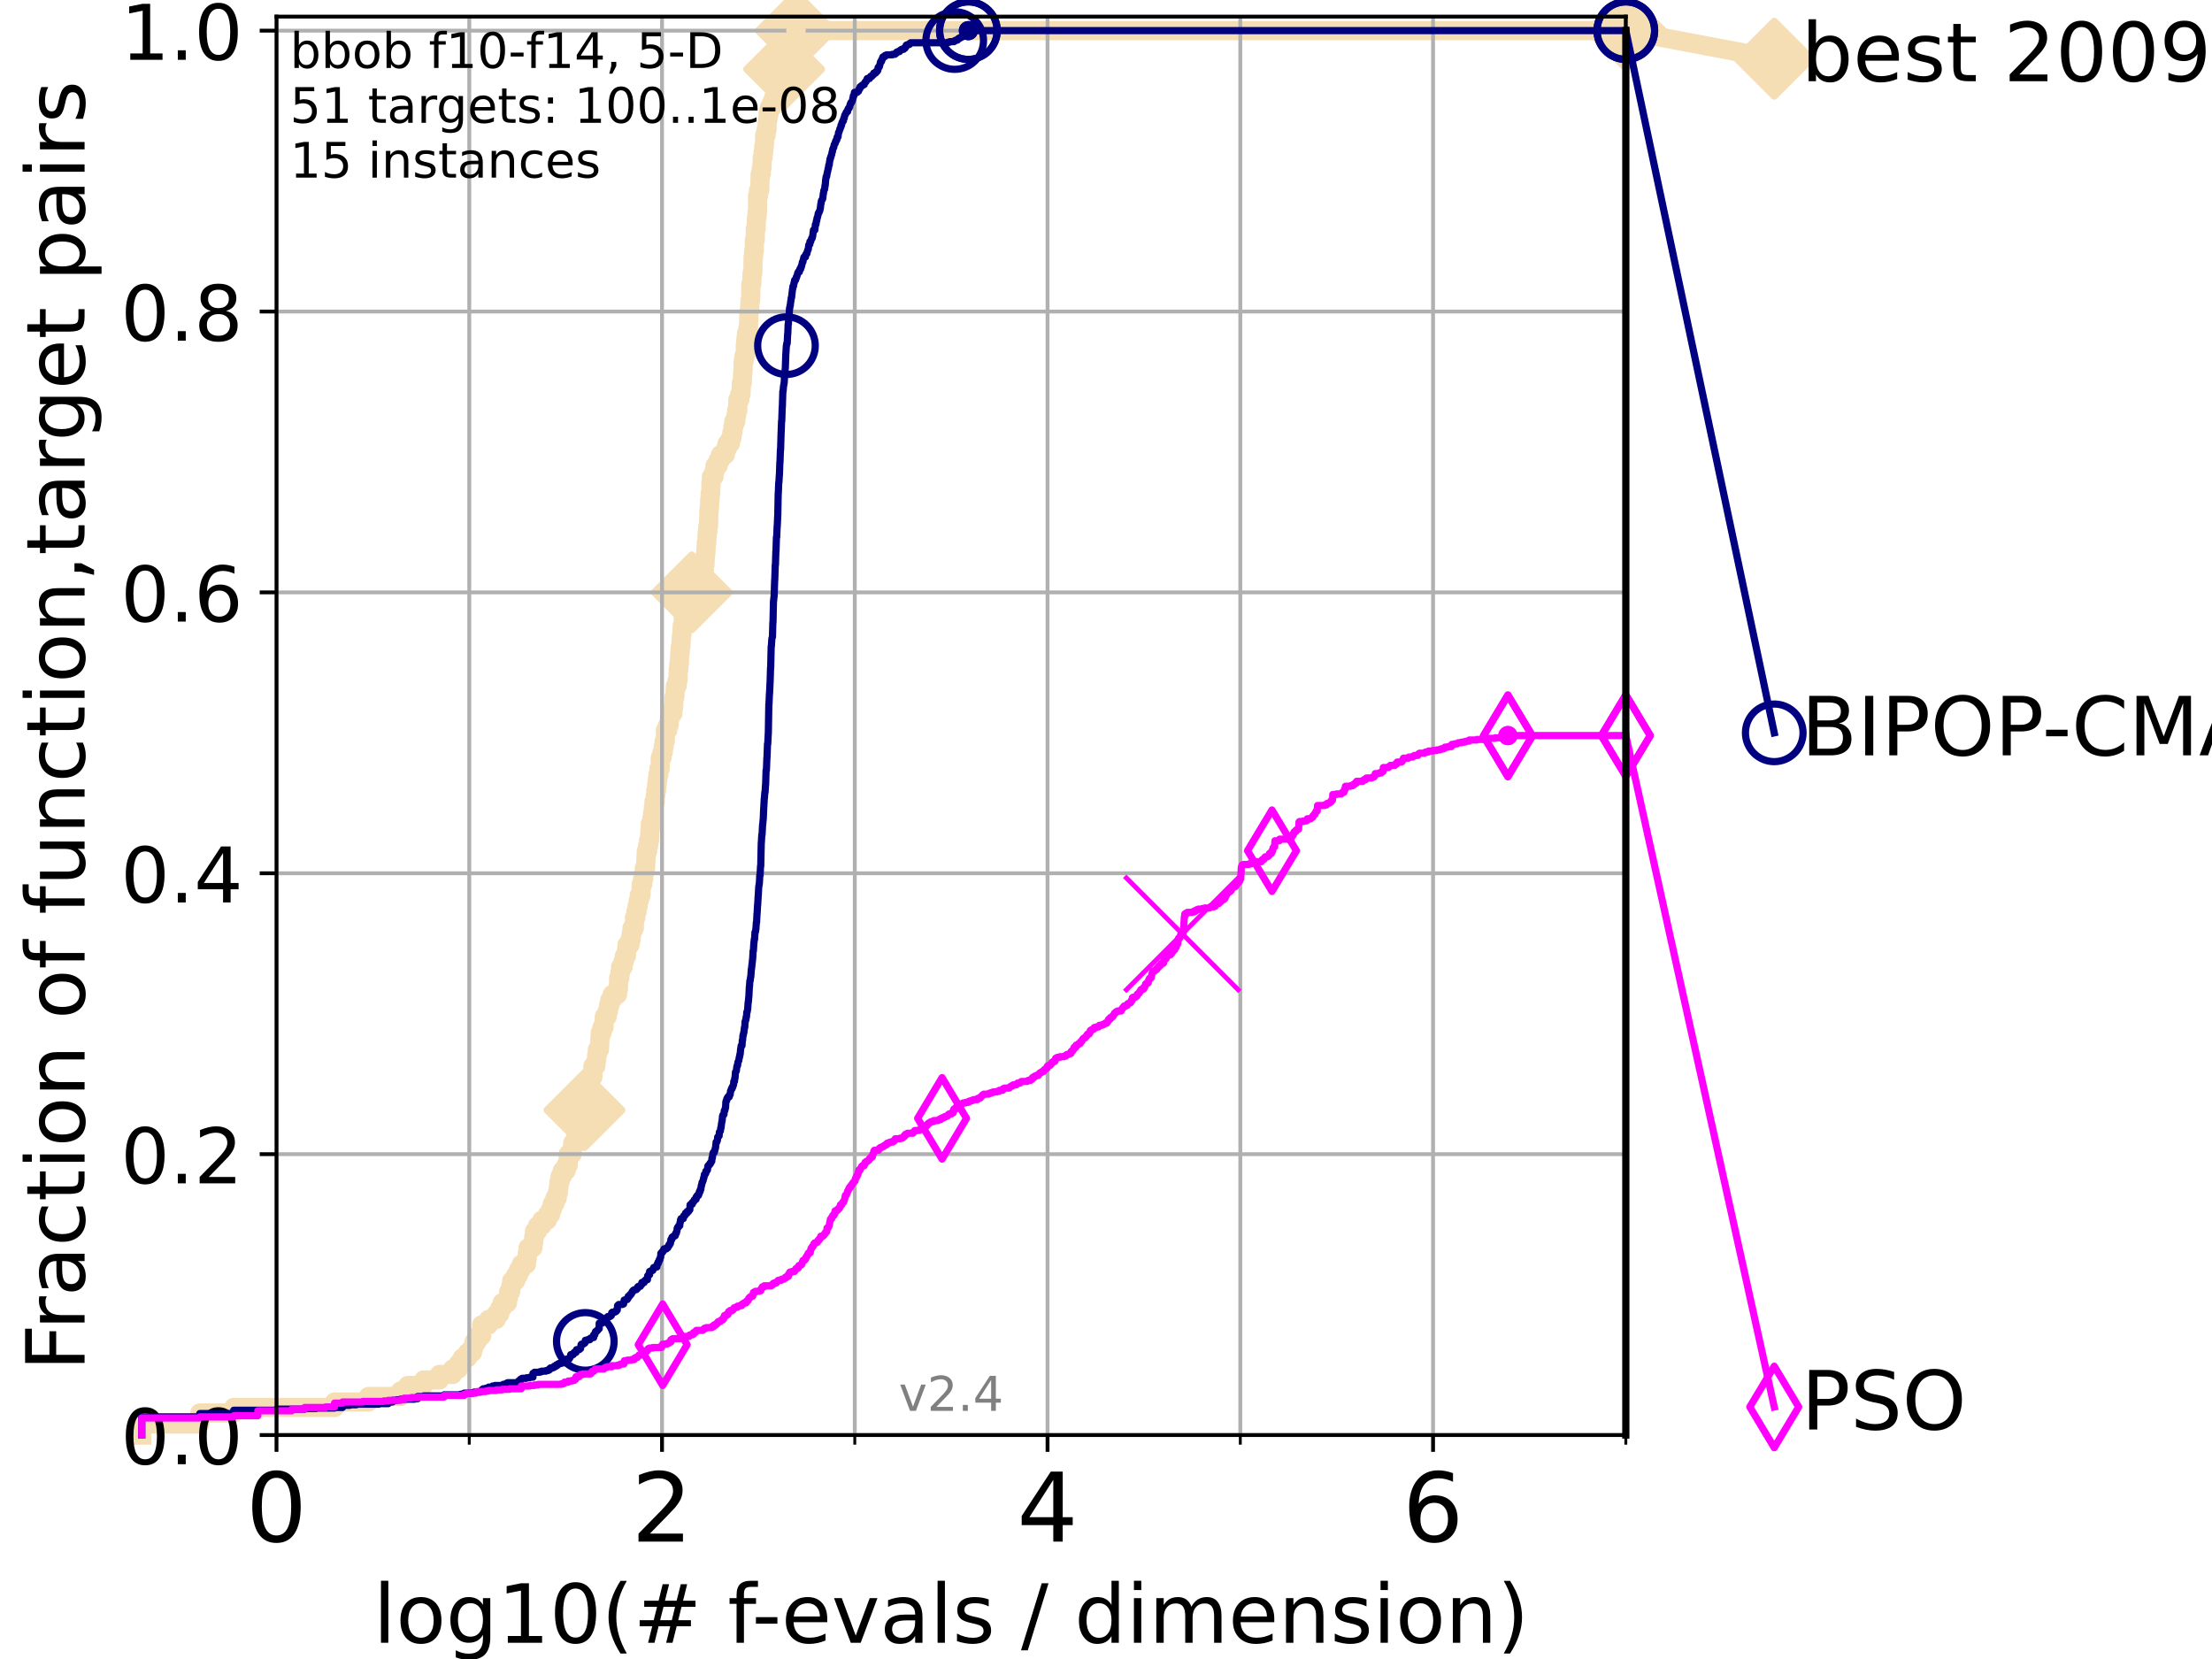 <?xml version="1.0" encoding="utf-8" standalone="no"?>
<!DOCTYPE svg PUBLIC "-//W3C//DTD SVG 1.1//EN"
  "http://www.w3.org/Graphics/SVG/1.1/DTD/svg11.dtd">
<!-- Created with matplotlib (https://matplotlib.org/) -->
<svg height="345.6pt" version="1.1" viewBox="0 0 460.8 345.6" width="460.8pt" xmlns="http://www.w3.org/2000/svg" xmlns:xlink="http://www.w3.org/1999/xlink">
 <defs>
  <style type="text/css">*{stroke-linecap:butt;stroke-linejoin:round;}</style>
 </defs>
 <g id="figure_1">
  <g id="patch_1">
   <path d="M 0 345.6 
L 460.8 345.6 
L 460.8 0 
L 0 0 
z
" style="fill:#ffffff;"/>
  </g>
  <g id="axes_1">
   <g id="patch_2">
    <path d="M 57.6 298.944 
L 338.688 298.944 
L 338.688 3.456 
L 57.6 3.456 
z
" style="fill:#ffffff;"/>
   </g>
   <g id="line2d_1">
    <path d="M 29.533 298.944 
L 29.533 296.649 
L 41.621 296.649 
L 41.621 294.355 
L 48.692 294.355 
L 48.692 293.207 
L 69.688 293.207 
L 69.688 292.06 
L 76.759 292.06 
L 76.759 290.913 
L 83.438 290.913 
L 83.438 289.766 
L 84.956 289.766 
L 84.956 288.618 
L 88.256 288.618 
L 88.256 287.471 
L 91.535 287.471 
L 91.535 286.324 
L 94.295 286.324 
L 94.295 285.176 
L 95.526 285.176 
L 95.526 284.029 
L 96.301 284.029 
L 96.301 282.882 
L 97.403 282.882 
L 97.403 281.734 
L 98.439 281.734 
L 98.439 280.587 
L 98.772 280.587 
L 98.772 279.44 
L 99.418 279.44 
L 99.418 278.293 
L 100.344 278.293 
L 100.344 275.998 
L 101.786 275.998 
L 101.786 274.851 
L 103.372 274.851 
L 103.372 273.703 
L 104.115 273.703 
L 104.115 272.556 
L 104.592 272.556 
L 104.592 271.409 
L 105.733 271.409 
L 105.733 270.261 
L 105.952 270.261 
L 105.952 269.114 
L 106.383 269.114 
L 106.383 267.967 
L 106.594 267.967 
L 106.594 266.82 
L 107.415 266.82 
L 107.415 265.672 
L 108.006 265.672 
L 108.006 264.525 
L 108.578 264.525 
L 108.578 263.378 
L 109.668 263.378 
L 109.668 262.23 
L 109.843 262.23 
L 109.843 261.083 
L 110.017 261.083 
L 110.017 259.936 
L 111.023 259.936 
L 111.023 258.788 
L 111.186 258.788 
L 111.186 257.641 
L 111.346 257.641 
L 111.346 256.494 
L 111.975 256.494 
L 111.975 255.346 
L 112.877 255.346 
L 112.877 254.199 
L 114.012 254.199 
L 114.012 253.052 
L 114.685 253.052 
L 114.685 251.905 
L 115.077 251.905 
L 115.077 250.757 
L 115.586 250.757 
L 115.586 249.61 
L 116.081 249.61 
L 116.081 248.463 
L 116.323 248.463 
L 116.323 247.315 
L 116.443 247.315 
L 116.443 246.168 
L 116.68 246.168 
L 116.68 245.021 
L 117.145 245.021 
L 117.145 243.873 
L 117.931 243.873 
L 117.931 242.726 
L 118.364 242.726 
L 118.364 240.432 
L 119.199 240.432 
L 119.301 238.137 
L 119.997 238.137 
L 119.997 235.842 
L 120.382 235.842 
L 120.382 234.695 
L 120.852 234.695 
L 120.852 233.548 
L 121.49 233.548 
L 121.49 232.4 
L 121.756 232.4 
L 121.844 230.106 
L 121.931 230.106 
L 121.931 228.958 
L 122.105 228.958 
L 122.105 227.811 
L 122.277 227.811 
L 122.277 226.664 
L 122.699 226.664 
L 122.699 225.517 
L 122.865 225.517 
L 122.865 224.369 
L 123.514 224.369 
L 123.514 222.075 
L 124.14 222.075 
L 124.14 220.927 
L 124.293 220.927 
L 124.293 219.78 
L 124.444 219.78 
L 124.444 218.633 
L 124.892 218.633 
L 124.965 216.338 
L 125.038 216.338 
L 125.038 215.191 
L 125.399 215.191 
L 125.399 214.044 
L 125.823 214.044 
L 125.892 211.749 
L 126.507 211.749 
L 126.507 210.602 
L 126.773 210.602 
L 126.773 209.454 
L 127.035 209.454 
L 127.035 208.307 
L 127.548 208.307 
L 127.548 207.16 
L 128.65 207.16 
L 128.65 206.012 
L 128.827 206.012 
L 128.886 203.718 
L 129.118 203.718 
L 129.118 202.571 
L 129.291 202.571 
L 129.291 201.423 
L 129.798 201.423 
L 129.798 200.276 
L 130.073 200.276 
L 130.073 199.129 
L 130.505 199.129 
L 130.612 196.834 
L 131.236 196.834 
L 131.236 195.687 
L 131.49 195.687 
L 131.49 194.539 
L 131.641 194.539 
L 131.641 193.392 
L 132.133 193.392 
L 132.182 191.097 
L 132.47 191.097 
L 132.47 189.95 
L 132.707 189.95 
L 132.707 188.803 
L 132.94 188.803 
L 132.94 187.656 
L 133.171 187.656 
L 133.171 186.508 
L 133.533 186.508 
L 133.578 184.214 
L 133.888 184.214 
L 133.888 183.066 
L 134.106 183.066 
L 134.106 181.919 
L 134.236 181.919 
L 134.236 180.772 
L 134.492 180.772 
L 134.577 178.477 
L 134.619 178.477 
L 134.619 177.33 
L 134.912 177.33 
L 134.912 176.183 
L 135.118 176.183 
L 135.118 175.035 
L 135.321 175.035 
L 135.402 172.741 
L 135.482 172.741 
L 135.482 171.593 
L 135.8 171.593 
L 135.8 170.446 
L 135.957 170.446 
L 135.957 169.299 
L 136.112 169.299 
L 136.112 168.151 
L 136.228 168.151 
L 136.228 167.004 
L 136.495 167.004 
L 136.495 165.857 
L 136.608 165.857 
L 136.608 164.709 
L 136.795 164.709 
L 136.795 163.562 
L 136.906 163.562 
L 136.906 162.415 
L 137.053 162.415 
L 137.053 161.268 
L 137.271 161.268 
L 137.271 160.12 
L 137.523 160.12 
L 137.559 157.826 
L 137.911 157.826 
L 137.911 156.678 
L 138.188 156.678 
L 138.188 155.531 
L 138.358 155.531 
L 138.358 154.384 
L 138.595 154.384 
L 138.628 152.089 
L 139.123 152.089 
L 139.123 150.942 
L 139.414 150.942 
L 139.414 149.795 
L 139.541 149.795 
L 139.541 148.647 
L 140.165 148.647 
L 140.165 147.5 
L 140.318 147.5 
L 140.409 145.205 
L 140.589 145.205 
L 140.679 142.911 
L 141.061 142.911 
L 141.061 141.763 
L 141.235 141.763 
L 141.293 139.469 
L 141.407 139.469 
L 141.407 138.322 
L 141.521 138.322 
L 141.606 136.027 
L 141.69 136.027 
L 141.69 134.88 
L 141.83 134.88 
L 141.941 132.585 
L 142.024 132.585 
L 142.134 130.29 
L 142.297 130.29 
L 142.379 127.996 
L 142.513 127.996 
L 142.62 125.701 
L 144.051 125.701 
L 144.148 122.259 
L 145.282 122.259 
L 145.282 121.112 
L 145.733 121.112 
L 145.733 119.965 
L 146.707 119.965 
L 146.728 117.67 
L 146.854 117.67 
L 146.937 115.375 
L 147.041 115.375 
L 147.124 113.081 
L 147.226 113.081 
L 147.328 110.786 
L 147.45 110.786 
L 147.45 109.639 
L 147.59 109.639 
L 147.69 106.197 
L 147.77 106.197 
L 147.868 103.902 
L 147.947 103.902 
L 147.947 102.755 
L 148.064 102.755 
L 148.103 100.461 
L 148.2 100.461 
L 148.2 99.313 
L 148.733 99.313 
L 148.733 98.166 
L 148.938 98.166 
L 148.938 97.019 
L 149.593 97.019 
L 149.593 95.871 
L 150.086 95.871 
L 150.086 94.724 
L 151.097 94.724 
L 151.097 93.577 
L 151.454 93.577 
L 151.454 92.429 
L 152.146 92.429 
L 152.146 91.282 
L 152.466 91.282 
L 152.466 90.135 
L 152.677 90.135 
L 152.677 88.987 
L 152.841 88.987 
L 152.841 87.84 
L 153.28 87.84 
L 153.28 86.693 
L 153.438 86.693 
L 153.438 85.546 
L 153.694 85.546 
L 153.708 83.251 
L 154.112 83.251 
L 154.112 82.104 
L 154.372 82.104 
L 154.44 79.809 
L 154.614 79.809 
L 154.708 77.514 
L 154.774 77.514 
L 154.827 75.22 
L 155.011 75.22 
L 155.011 74.073 
L 155.258 74.073 
L 155.271 71.778 
L 155.374 71.778 
L 155.374 70.631 
L 155.502 70.631 
L 155.502 69.483 
L 155.792 69.483 
L 155.792 68.336 
L 155.929 68.336 
L 156.016 64.894 
L 156.163 64.894 
L 156.224 62.599 
L 156.358 62.599 
L 156.418 59.158 
L 156.61 59.158 
L 156.682 56.863 
L 156.824 56.863 
L 156.895 53.421 
L 157 53.421 
L 157 52.274 
L 157.128 52.274 
L 157.151 49.979 
L 157.335 49.979 
L 157.347 47.685 
L 157.517 47.685 
L 157.574 45.39 
L 157.698 45.39 
L 157.698 44.243 
L 157.81 44.243 
L 157.821 40.801 
L 158.02 40.801 
L 158.02 39.653 
L 158.272 39.653 
L 158.358 36.212 
L 158.583 36.212 
L 158.583 35.064 
L 158.721 35.064 
L 158.795 32.77 
L 158.973 32.77 
L 158.973 31.622 
L 159.098 31.622 
L 159.098 30.475 
L 159.232 30.475 
L 159.294 28.18 
L 159.598 28.18 
L 159.598 27.033 
L 159.778 27.033 
L 159.877 24.738 
L 160.015 24.738 
L 160.015 23.591 
L 160.24 23.591 
L 160.24 22.444 
L 160.784 22.444 
L 160.784 21.297 
L 161.211 21.297 
L 161.211 20.149 
L 161.841 20.149 
L 161.841 19.002 
L 162.148 19.002 
L 162.148 17.855 
L 162.568 17.855 
L 162.568 16.707 
L 162.904 16.707 
L 162.904 15.56 
L 163.356 15.56 
L 163.356 14.413 
L 163.765 14.413 
L 163.765 13.265 
L 164.18 13.265 
L 164.18 12.118 
L 164.41 12.118 
L 164.41 10.971 
L 164.675 10.971 
L 164.675 9.824 
L 165.054 9.824 
L 165.054 8.676 
L 165.519 8.676 
L 165.519 7.529 
L 165.81 7.529 
L 165.81 6.382 
L 338.688 6.382 
L 338.688 6.382 
" style="fill:none;stroke:#f5deb3;stroke-linecap:square;stroke-width:4;"/>
   </g>
   <g id="line2d_2">
    <defs>
     <path d="M -0 7.778 
L 7.778 0 
L 0 -7.778 
L -7.778 -0 
z
" id="mb22c881317" style="stroke:#f5deb3;stroke-linejoin:miter;stroke-width:1.5;"/>
    </defs>
    <g>
     <use style="fill:#f5deb3;stroke:#f5deb3;stroke-linejoin:miter;stroke-width:1.5;" x="121.756" xlink:href="#mb22c881317" y="231.253"/>
     <use style="fill:#f5deb3;stroke:#f5deb3;stroke-linejoin:miter;stroke-width:1.5;" x="144.1" xlink:href="#mb22c881317" y="123.407"/>
     <use style="fill:#f5deb3;stroke:#f5deb3;stroke-linejoin:miter;stroke-width:1.5;" x="163.356" xlink:href="#mb22c881317" y="14.413"/>
     <use style="fill:#f5deb3;stroke:#f5deb3;stroke-linejoin:miter;stroke-width:1.5;" x="165.81" xlink:href="#mb22c881317" y="6.382"/>
     <use style="fill:#f5deb3;stroke:#f5deb3;stroke-linejoin:miter;stroke-width:1.5;" x="165.81" xlink:href="#mb22c881317" y="6.382"/>
     <use style="fill:#f5deb3;stroke:#f5deb3;stroke-linejoin:miter;stroke-width:1.5;" x="338.688" xlink:href="#mb22c881317" y="6.382"/>
    </g>
   </g>
   <g id="line2d_3">
    <path style="fill:none;stroke:#f5deb3;stroke-linecap:square;stroke-width:4;"/>
    <g/>
   </g>
   <g id="line2d_4">
    <path d="M 338.688 6.382 
L 369.608 12.233 
" style="fill:none;stroke:#f5deb3;stroke-linecap:square;stroke-width:4;"/>
    <g>
     <use style="fill:#f5deb3;stroke:#f5deb3;stroke-linejoin:miter;stroke-width:1.5;" x="338.688" xlink:href="#mb22c881317" y="6.382"/>
     <use style="fill:#f5deb3;stroke:#f5deb3;stroke-linejoin:miter;stroke-width:1.5;" x="369.608" xlink:href="#mb22c881317" y="12.233"/>
    </g>
   </g>
   <g id="matplotlib.axis_1">
    <g id="xtick_1">
     <g id="line2d_5">
      <path clip-path="url(#p65cadb89ae)" d="M 57.6 298.944 
L 57.6 3.456 
" style="fill:none;stroke:#b0b0b0;stroke-linecap:square;stroke-width:0.8;"/>
     </g>
     <g id="line2d_6">
      <defs>
       <path d="M 0 0 
L 0 3.5 
" id="m277ddfe324" style="stroke:#000000;stroke-width:0.8;"/>
      </defs>
      <g>
       <use style="stroke:#000000;stroke-width:0.8;" x="57.6" xlink:href="#m277ddfe324" y="298.944"/>
      </g>
     </g>
     <g id="text_1">
      <!-- 0 -->
      <g transform="translate(51.237 321.141)scale(0.2 -0.2)">
       <defs>
        <path d="M 31.781 66.406 
Q 24.172 66.406 20.328 58.906 
Q 16.5 51.422 16.5 36.375 
Q 16.5 21.391 20.328 13.891 
Q 24.172 6.391 31.781 6.391 
Q 39.453 6.391 43.281 13.891 
Q 47.125 21.391 47.125 36.375 
Q 47.125 51.422 43.281 58.906 
Q 39.453 66.406 31.781 66.406 
z
M 31.781 74.219 
Q 44.047 74.219 50.516 64.516 
Q 56.984 54.828 56.984 36.375 
Q 56.984 17.969 50.516 8.266 
Q 44.047 -1.422 31.781 -1.422 
Q 19.531 -1.422 13.062 8.266 
Q 6.594 17.969 6.594 36.375 
Q 6.594 54.828 13.062 64.516 
Q 19.531 74.219 31.781 74.219 
z
" id="DejaVuSans-48"/>
       </defs>
       <use xlink:href="#DejaVuSans-48"/>
      </g>
     </g>
    </g>
    <g id="xtick_2">
     <g id="line2d_7">
      <path clip-path="url(#p65cadb89ae)" d="M 137.911 298.944 
L 137.911 3.456 
" style="fill:none;stroke:#b0b0b0;stroke-linecap:square;stroke-width:0.8;"/>
     </g>
     <g id="line2d_8">
      <g>
       <use style="stroke:#000000;stroke-width:0.8;" x="137.911" xlink:href="#m277ddfe324" y="298.944"/>
      </g>
     </g>
     <g id="text_2">
      <!-- 2 -->
      <g transform="translate(131.548 321.141)scale(0.2 -0.2)">
       <defs>
        <path d="M 19.188 8.297 
L 53.609 8.297 
L 53.609 0 
L 7.328 0 
L 7.328 8.297 
Q 12.938 14.109 22.625 23.891 
Q 32.328 33.688 34.812 36.531 
Q 39.547 41.844 41.422 45.531 
Q 43.312 49.219 43.312 52.781 
Q 43.312 58.594 39.234 62.25 
Q 35.156 65.922 28.609 65.922 
Q 23.969 65.922 18.812 64.312 
Q 13.672 62.703 7.812 59.422 
L 7.812 69.391 
Q 13.766 71.781 18.938 73 
Q 24.125 74.219 28.422 74.219 
Q 39.75 74.219 46.484 68.547 
Q 53.219 62.891 53.219 53.422 
Q 53.219 48.922 51.531 44.891 
Q 49.859 40.875 45.406 35.406 
Q 44.188 33.984 37.641 27.219 
Q 31.109 20.453 19.188 8.297 
z
" id="DejaVuSans-50"/>
       </defs>
       <use xlink:href="#DejaVuSans-50"/>
      </g>
     </g>
    </g>
    <g id="xtick_3">
     <g id="line2d_9">
      <path clip-path="url(#p65cadb89ae)" d="M 218.222 298.944 
L 218.222 3.456 
" style="fill:none;stroke:#b0b0b0;stroke-linecap:square;stroke-width:0.8;"/>
     </g>
     <g id="line2d_10">
      <g>
       <use style="stroke:#000000;stroke-width:0.8;" x="218.222" xlink:href="#m277ddfe324" y="298.944"/>
      </g>
     </g>
     <g id="text_3">
      <!-- 4 -->
      <g transform="translate(211.859 321.141)scale(0.2 -0.2)">
       <defs>
        <path d="M 37.797 64.312 
L 12.891 25.391 
L 37.797 25.391 
z
M 35.203 72.906 
L 47.609 72.906 
L 47.609 25.391 
L 58.016 25.391 
L 58.016 17.188 
L 47.609 17.188 
L 47.609 0 
L 37.797 0 
L 37.797 17.188 
L 4.891 17.188 
L 4.891 26.703 
z
" id="DejaVuSans-52"/>
       </defs>
       <use xlink:href="#DejaVuSans-52"/>
      </g>
     </g>
    </g>
    <g id="xtick_4">
     <g id="line2d_11">
      <path clip-path="url(#p65cadb89ae)" d="M 298.533 298.944 
L 298.533 3.456 
" style="fill:none;stroke:#b0b0b0;stroke-linecap:square;stroke-width:0.8;"/>
     </g>
     <g id="line2d_12">
      <g>
       <use style="stroke:#000000;stroke-width:0.8;" x="298.533" xlink:href="#m277ddfe324" y="298.944"/>
      </g>
     </g>
     <g id="text_4">
      <!-- 6 -->
      <g transform="translate(292.17 321.141)scale(0.2 -0.2)">
       <defs>
        <path d="M 33.016 40.375 
Q 26.375 40.375 22.484 35.828 
Q 18.609 31.297 18.609 23.391 
Q 18.609 15.531 22.484 10.953 
Q 26.375 6.391 33.016 6.391 
Q 39.656 6.391 43.531 10.953 
Q 47.406 15.531 47.406 23.391 
Q 47.406 31.297 43.531 35.828 
Q 39.656 40.375 33.016 40.375 
z
M 52.594 71.297 
L 52.594 62.312 
Q 48.875 64.062 45.094 64.984 
Q 41.312 65.922 37.594 65.922 
Q 27.828 65.922 22.672 59.328 
Q 17.531 52.734 16.797 39.406 
Q 19.672 43.656 24.016 45.922 
Q 28.375 48.188 33.594 48.188 
Q 44.578 48.188 50.953 41.516 
Q 57.328 34.859 57.328 23.391 
Q 57.328 12.156 50.688 5.359 
Q 44.047 -1.422 33.016 -1.422 
Q 20.359 -1.422 13.672 8.266 
Q 6.984 17.969 6.984 36.375 
Q 6.984 53.656 15.188 63.938 
Q 23.391 74.219 37.203 74.219 
Q 40.922 74.219 44.703 73.484 
Q 48.484 72.75 52.594 71.297 
z
" id="DejaVuSans-54"/>
       </defs>
       <use xlink:href="#DejaVuSans-54"/>
      </g>
     </g>
    </g>
    <g id="xtick_5">
     <g id="line2d_13">
      <path clip-path="url(#p65cadb89ae)" d="M 97.755 298.944 
L 97.755 3.456 
" style="fill:none;stroke:#b0b0b0;stroke-linecap:square;stroke-width:0.8;"/>
     </g>
     <g id="line2d_14">
      <defs>
       <path d="M 0 0 
L 0 2 
" id="m1bbe5c64f7" style="stroke:#000000;stroke-width:0.6;"/>
      </defs>
      <g>
       <use style="stroke:#000000;stroke-width:0.6;" x="97.755" xlink:href="#m1bbe5c64f7" y="298.944"/>
      </g>
     </g>
    </g>
    <g id="xtick_6">
     <g id="line2d_15">
      <path clip-path="url(#p65cadb89ae)" d="M 178.066 298.944 
L 178.066 3.456 
" style="fill:none;stroke:#b0b0b0;stroke-linecap:square;stroke-width:0.8;"/>
     </g>
     <g id="line2d_16">
      <g>
       <use style="stroke:#000000;stroke-width:0.6;" x="178.066" xlink:href="#m1bbe5c64f7" y="298.944"/>
      </g>
     </g>
    </g>
    <g id="xtick_7">
     <g id="line2d_17">
      <path clip-path="url(#p65cadb89ae)" d="M 258.377 298.944 
L 258.377 3.456 
" style="fill:none;stroke:#b0b0b0;stroke-linecap:square;stroke-width:0.8;"/>
     </g>
     <g id="line2d_18">
      <g>
       <use style="stroke:#000000;stroke-width:0.6;" x="258.377" xlink:href="#m1bbe5c64f7" y="298.944"/>
      </g>
     </g>
    </g>
    <g id="xtick_8">
     <g id="line2d_19">
      <path clip-path="url(#p65cadb89ae)" d="M 338.688 298.944 
L 338.688 3.456 
" style="fill:none;stroke:#b0b0b0;stroke-linecap:square;stroke-width:0.8;"/>
     </g>
     <g id="line2d_20">
      <g>
       <use style="stroke:#000000;stroke-width:0.6;" x="338.688" xlink:href="#m1bbe5c64f7" y="298.944"/>
      </g>
     </g>
    </g>
    <g id="text_5">
     <!-- log10(# f-evals / dimension) -->
     <g transform="translate(77.764 342.218)scale(0.17 -0.17)">
      <defs>
       <path d="M 9.422 75.984 
L 18.406 75.984 
L 18.406 0 
L 9.422 0 
z
" id="DejaVuSans-108"/>
       <path d="M 30.609 48.391 
Q 23.391 48.391 19.188 42.75 
Q 14.984 37.109 14.984 27.297 
Q 14.984 17.484 19.156 11.844 
Q 23.344 6.203 30.609 6.203 
Q 37.797 6.203 41.984 11.859 
Q 46.188 17.531 46.188 27.297 
Q 46.188 37.016 41.984 42.703 
Q 37.797 48.391 30.609 48.391 
z
M 30.609 56 
Q 42.328 56 49.016 48.375 
Q 55.719 40.766 55.719 27.297 
Q 55.719 13.875 49.016 6.219 
Q 42.328 -1.422 30.609 -1.422 
Q 18.844 -1.422 12.172 6.219 
Q 5.516 13.875 5.516 27.297 
Q 5.516 40.766 12.172 48.375 
Q 18.844 56 30.609 56 
z
" id="DejaVuSans-111"/>
       <path d="M 45.406 27.984 
Q 45.406 37.75 41.375 43.109 
Q 37.359 48.484 30.078 48.484 
Q 22.859 48.484 18.828 43.109 
Q 14.797 37.75 14.797 27.984 
Q 14.797 18.266 18.828 12.891 
Q 22.859 7.516 30.078 7.516 
Q 37.359 7.516 41.375 12.891 
Q 45.406 18.266 45.406 27.984 
z
M 54.391 6.781 
Q 54.391 -7.172 48.188 -13.984 
Q 42 -20.797 29.203 -20.797 
Q 24.469 -20.797 20.266 -20.094 
Q 16.062 -19.391 12.109 -17.922 
L 12.109 -9.188 
Q 16.062 -11.328 19.922 -12.344 
Q 23.781 -13.375 27.781 -13.375 
Q 36.625 -13.375 41.016 -8.766 
Q 45.406 -4.156 45.406 5.172 
L 45.406 9.625 
Q 42.625 4.781 38.281 2.391 
Q 33.938 0 27.875 0 
Q 17.828 0 11.672 7.656 
Q 5.516 15.328 5.516 27.984 
Q 5.516 40.672 11.672 48.328 
Q 17.828 56 27.875 56 
Q 33.938 56 38.281 53.609 
Q 42.625 51.219 45.406 46.391 
L 45.406 54.688 
L 54.391 54.688 
z
" id="DejaVuSans-103"/>
       <path d="M 12.406 8.297 
L 28.516 8.297 
L 28.516 63.922 
L 10.984 60.406 
L 10.984 69.391 
L 28.422 72.906 
L 38.281 72.906 
L 38.281 8.297 
L 54.391 8.297 
L 54.391 0 
L 12.406 0 
z
" id="DejaVuSans-49"/>
       <path d="M 31 75.875 
Q 24.469 64.656 21.281 53.656 
Q 18.109 42.672 18.109 31.391 
Q 18.109 20.125 21.312 9.062 
Q 24.516 -2 31 -13.188 
L 23.188 -13.188 
Q 15.875 -1.703 12.234 9.375 
Q 8.594 20.453 8.594 31.391 
Q 8.594 42.281 12.203 53.312 
Q 15.828 64.359 23.188 75.875 
z
" id="DejaVuSans-40"/>
       <path d="M 51.125 44 
L 36.922 44 
L 32.812 27.688 
L 47.125 27.688 
z
M 43.797 71.781 
L 38.719 51.516 
L 52.984 51.516 
L 58.109 71.781 
L 65.922 71.781 
L 60.891 51.516 
L 76.125 51.516 
L 76.125 44 
L 58.984 44 
L 54.984 27.688 
L 70.516 27.688 
L 70.516 20.219 
L 53.078 20.219 
L 48 0 
L 40.188 0 
L 45.219 20.219 
L 30.906 20.219 
L 25.875 0 
L 18.016 0 
L 23.094 20.219 
L 7.719 20.219 
L 7.719 27.688 
L 24.906 27.688 
L 29 44 
L 13.281 44 
L 13.281 51.516 
L 30.906 51.516 
L 35.891 71.781 
z
" id="DejaVuSans-35"/>
       <path id="DejaVuSans-32"/>
       <path d="M 37.109 75.984 
L 37.109 68.5 
L 28.516 68.5 
Q 23.688 68.5 21.797 66.547 
Q 19.922 64.594 19.922 59.516 
L 19.922 54.688 
L 34.719 54.688 
L 34.719 47.703 
L 19.922 47.703 
L 19.922 0 
L 10.891 0 
L 10.891 47.703 
L 2.297 47.703 
L 2.297 54.688 
L 10.891 54.688 
L 10.891 58.5 
Q 10.891 67.625 15.141 71.797 
Q 19.391 75.984 28.609 75.984 
z
" id="DejaVuSans-102"/>
       <path d="M 4.891 31.391 
L 31.203 31.391 
L 31.203 23.391 
L 4.891 23.391 
z
" id="DejaVuSans-45"/>
       <path d="M 56.203 29.594 
L 56.203 25.203 
L 14.891 25.203 
Q 15.484 15.922 20.484 11.062 
Q 25.484 6.203 34.422 6.203 
Q 39.594 6.203 44.453 7.469 
Q 49.312 8.734 54.109 11.281 
L 54.109 2.781 
Q 49.266 0.734 44.188 -0.344 
Q 39.109 -1.422 33.891 -1.422 
Q 20.797 -1.422 13.156 6.188 
Q 5.516 13.812 5.516 26.812 
Q 5.516 40.234 12.766 48.109 
Q 20.016 56 32.328 56 
Q 43.359 56 49.781 48.891 
Q 56.203 41.797 56.203 29.594 
z
M 47.219 32.234 
Q 47.125 39.594 43.094 43.984 
Q 39.062 48.391 32.422 48.391 
Q 24.906 48.391 20.391 44.141 
Q 15.875 39.891 15.188 32.172 
z
" id="DejaVuSans-101"/>
       <path d="M 2.984 54.688 
L 12.5 54.688 
L 29.594 8.797 
L 46.688 54.688 
L 56.203 54.688 
L 35.688 0 
L 23.484 0 
z
" id="DejaVuSans-118"/>
       <path d="M 34.281 27.484 
Q 23.391 27.484 19.188 25 
Q 14.984 22.516 14.984 16.5 
Q 14.984 11.719 18.141 8.906 
Q 21.297 6.109 26.703 6.109 
Q 34.188 6.109 38.703 11.406 
Q 43.219 16.703 43.219 25.484 
L 43.219 27.484 
z
M 52.203 31.203 
L 52.203 0 
L 43.219 0 
L 43.219 8.297 
Q 40.141 3.328 35.547 0.953 
Q 30.953 -1.422 24.312 -1.422 
Q 15.922 -1.422 10.953 3.297 
Q 6 8.016 6 15.922 
Q 6 25.141 12.172 29.828 
Q 18.359 34.516 30.609 34.516 
L 43.219 34.516 
L 43.219 35.406 
Q 43.219 41.609 39.141 45 
Q 35.062 48.391 27.688 48.391 
Q 23 48.391 18.547 47.266 
Q 14.109 46.141 10.016 43.891 
L 10.016 52.203 
Q 14.938 54.109 19.578 55.047 
Q 24.219 56 28.609 56 
Q 40.484 56 46.344 49.844 
Q 52.203 43.703 52.203 31.203 
z
" id="DejaVuSans-97"/>
       <path d="M 44.281 53.078 
L 44.281 44.578 
Q 40.484 46.531 36.375 47.5 
Q 32.281 48.484 27.875 48.484 
Q 21.188 48.484 17.844 46.438 
Q 14.5 44.391 14.5 40.281 
Q 14.5 37.156 16.891 35.375 
Q 19.281 33.594 26.516 31.984 
L 29.594 31.297 
Q 39.156 29.25 43.188 25.516 
Q 47.219 21.781 47.219 15.094 
Q 47.219 7.469 41.188 3.016 
Q 35.156 -1.422 24.609 -1.422 
Q 20.219 -1.422 15.453 -0.562 
Q 10.688 0.297 5.422 2 
L 5.422 11.281 
Q 10.406 8.688 15.234 7.391 
Q 20.062 6.109 24.812 6.109 
Q 31.156 6.109 34.562 8.281 
Q 37.984 10.453 37.984 14.406 
Q 37.984 18.062 35.516 20.016 
Q 33.062 21.969 24.703 23.781 
L 21.578 24.516 
Q 13.234 26.266 9.516 29.906 
Q 5.812 33.547 5.812 39.891 
Q 5.812 47.609 11.281 51.797 
Q 16.75 56 26.812 56 
Q 31.781 56 36.172 55.266 
Q 40.578 54.547 44.281 53.078 
z
" id="DejaVuSans-115"/>
       <path d="M 25.391 72.906 
L 33.688 72.906 
L 8.297 -9.281 
L 0 -9.281 
z
" id="DejaVuSans-47"/>
       <path d="M 45.406 46.391 
L 45.406 75.984 
L 54.391 75.984 
L 54.391 0 
L 45.406 0 
L 45.406 8.203 
Q 42.578 3.328 38.25 0.953 
Q 33.938 -1.422 27.875 -1.422 
Q 17.969 -1.422 11.734 6.484 
Q 5.516 14.406 5.516 27.297 
Q 5.516 40.188 11.734 48.094 
Q 17.969 56 27.875 56 
Q 33.938 56 38.25 53.625 
Q 42.578 51.266 45.406 46.391 
z
M 14.797 27.297 
Q 14.797 17.391 18.875 11.75 
Q 22.953 6.109 30.078 6.109 
Q 37.203 6.109 41.297 11.75 
Q 45.406 17.391 45.406 27.297 
Q 45.406 37.203 41.297 42.844 
Q 37.203 48.484 30.078 48.484 
Q 22.953 48.484 18.875 42.844 
Q 14.797 37.203 14.797 27.297 
z
" id="DejaVuSans-100"/>
       <path d="M 9.422 54.688 
L 18.406 54.688 
L 18.406 0 
L 9.422 0 
z
M 9.422 75.984 
L 18.406 75.984 
L 18.406 64.594 
L 9.422 64.594 
z
" id="DejaVuSans-105"/>
       <path d="M 52 44.188 
Q 55.375 50.25 60.062 53.125 
Q 64.75 56 71.094 56 
Q 79.641 56 84.281 50.016 
Q 88.922 44.047 88.922 33.016 
L 88.922 0 
L 79.891 0 
L 79.891 32.719 
Q 79.891 40.578 77.094 44.375 
Q 74.312 48.188 68.609 48.188 
Q 61.625 48.188 57.562 43.547 
Q 53.516 38.922 53.516 30.906 
L 53.516 0 
L 44.484 0 
L 44.484 32.719 
Q 44.484 40.625 41.703 44.406 
Q 38.922 48.188 33.109 48.188 
Q 26.219 48.188 22.156 43.531 
Q 18.109 38.875 18.109 30.906 
L 18.109 0 
L 9.078 0 
L 9.078 54.688 
L 18.109 54.688 
L 18.109 46.188 
Q 21.188 51.219 25.484 53.609 
Q 29.781 56 35.688 56 
Q 41.656 56 45.828 52.969 
Q 50 49.953 52 44.188 
z
" id="DejaVuSans-109"/>
       <path d="M 54.891 33.016 
L 54.891 0 
L 45.906 0 
L 45.906 32.719 
Q 45.906 40.484 42.875 44.328 
Q 39.844 48.188 33.797 48.188 
Q 26.516 48.188 22.312 43.547 
Q 18.109 38.922 18.109 30.906 
L 18.109 0 
L 9.078 0 
L 9.078 54.688 
L 18.109 54.688 
L 18.109 46.188 
Q 21.344 51.125 25.703 53.562 
Q 30.078 56 35.797 56 
Q 45.219 56 50.047 50.172 
Q 54.891 44.344 54.891 33.016 
z
" id="DejaVuSans-110"/>
       <path d="M 8.016 75.875 
L 15.828 75.875 
Q 23.141 64.359 26.781 53.312 
Q 30.422 42.281 30.422 31.391 
Q 30.422 20.453 26.781 9.375 
Q 23.141 -1.703 15.828 -13.188 
L 8.016 -13.188 
Q 14.5 -2 17.703 9.062 
Q 20.906 20.125 20.906 31.391 
Q 20.906 42.672 17.703 53.656 
Q 14.5 64.656 8.016 75.875 
z
" id="DejaVuSans-41"/>
      </defs>
      <use xlink:href="#DejaVuSans-108"/>
      <use x="27.783" xlink:href="#DejaVuSans-111"/>
      <use x="88.965" xlink:href="#DejaVuSans-103"/>
      <use x="152.441" xlink:href="#DejaVuSans-49"/>
      <use x="216.064" xlink:href="#DejaVuSans-48"/>
      <use x="279.688" xlink:href="#DejaVuSans-40"/>
      <use x="318.701" xlink:href="#DejaVuSans-35"/>
      <use x="402.49" xlink:href="#DejaVuSans-32"/>
      <use x="434.277" xlink:href="#DejaVuSans-102"/>
      <use x="463.982" xlink:href="#DejaVuSans-45"/>
      <use x="500.066" xlink:href="#DejaVuSans-101"/>
      <use x="561.59" xlink:href="#DejaVuSans-118"/>
      <use x="620.77" xlink:href="#DejaVuSans-97"/>
      <use x="682.049" xlink:href="#DejaVuSans-108"/>
      <use x="709.832" xlink:href="#DejaVuSans-115"/>
      <use x="761.932" xlink:href="#DejaVuSans-32"/>
      <use x="793.719" xlink:href="#DejaVuSans-47"/>
      <use x="827.41" xlink:href="#DejaVuSans-32"/>
      <use x="859.197" xlink:href="#DejaVuSans-100"/>
      <use x="922.674" xlink:href="#DejaVuSans-105"/>
      <use x="950.457" xlink:href="#DejaVuSans-109"/>
      <use x="1047.869" xlink:href="#DejaVuSans-101"/>
      <use x="1109.393" xlink:href="#DejaVuSans-110"/>
      <use x="1172.771" xlink:href="#DejaVuSans-115"/>
      <use x="1224.871" xlink:href="#DejaVuSans-105"/>
      <use x="1252.654" xlink:href="#DejaVuSans-111"/>
      <use x="1313.836" xlink:href="#DejaVuSans-110"/>
      <use x="1377.215" xlink:href="#DejaVuSans-41"/>
     </g>
    </g>
   </g>
   <g id="matplotlib.axis_2">
    <g id="ytick_1">
     <g id="line2d_21">
      <path clip-path="url(#p65cadb89ae)" d="M 57.6 298.944 
L 338.688 298.944 
" style="fill:none;stroke:#b0b0b0;stroke-linecap:square;stroke-width:0.8;"/>
     </g>
     <g id="line2d_22">
      <defs>
       <path d="M 0 0 
L -3.5 0 
" id="m5ae8c2a0e2" style="stroke:#000000;stroke-width:0.8;"/>
      </defs>
      <g>
       <use style="stroke:#000000;stroke-width:0.8;" x="57.6" xlink:href="#m5ae8c2a0e2" y="298.944"/>
      </g>
     </g>
     <g id="text_6">
      <!-- 0.0 -->
      <g transform="translate(25.155 305.023)scale(0.16 -0.16)">
       <defs>
        <path d="M 10.688 12.406 
L 21 12.406 
L 21 0 
L 10.688 0 
z
" id="DejaVuSans-46"/>
       </defs>
       <use xlink:href="#DejaVuSans-48"/>
       <use x="63.623" xlink:href="#DejaVuSans-46"/>
       <use x="95.41" xlink:href="#DejaVuSans-48"/>
      </g>
     </g>
    </g>
    <g id="ytick_2">
     <g id="line2d_23">
      <path clip-path="url(#p65cadb89ae)" d="M 57.6 240.432 
L 338.688 240.432 
" style="fill:none;stroke:#b0b0b0;stroke-linecap:square;stroke-width:0.8;"/>
     </g>
     <g id="line2d_24">
      <g>
       <use style="stroke:#000000;stroke-width:0.8;" x="57.6" xlink:href="#m5ae8c2a0e2" y="240.432"/>
      </g>
     </g>
     <g id="text_7">
      <!-- 0.2 -->
      <g transform="translate(25.155 246.51)scale(0.16 -0.16)">
       <use xlink:href="#DejaVuSans-48"/>
       <use x="63.623" xlink:href="#DejaVuSans-46"/>
       <use x="95.41" xlink:href="#DejaVuSans-50"/>
      </g>
     </g>
    </g>
    <g id="ytick_3">
     <g id="line2d_25">
      <path clip-path="url(#p65cadb89ae)" d="M 57.6 181.919 
L 338.688 181.919 
" style="fill:none;stroke:#b0b0b0;stroke-linecap:square;stroke-width:0.8;"/>
     </g>
     <g id="line2d_26">
      <g>
       <use style="stroke:#000000;stroke-width:0.8;" x="57.6" xlink:href="#m5ae8c2a0e2" y="181.919"/>
      </g>
     </g>
     <g id="text_8">
      <!-- 0.4 -->
      <g transform="translate(25.155 187.998)scale(0.16 -0.16)">
       <use xlink:href="#DejaVuSans-48"/>
       <use x="63.623" xlink:href="#DejaVuSans-46"/>
       <use x="95.41" xlink:href="#DejaVuSans-52"/>
      </g>
     </g>
    </g>
    <g id="ytick_4">
     <g id="line2d_27">
      <path clip-path="url(#p65cadb89ae)" d="M 57.6 123.407 
L 338.688 123.407 
" style="fill:none;stroke:#b0b0b0;stroke-linecap:square;stroke-width:0.8;"/>
     </g>
     <g id="line2d_28">
      <g>
       <use style="stroke:#000000;stroke-width:0.8;" x="57.6" xlink:href="#m5ae8c2a0e2" y="123.407"/>
      </g>
     </g>
     <g id="text_9">
      <!-- 0.6 -->
      <g transform="translate(25.155 129.485)scale(0.16 -0.16)">
       <use xlink:href="#DejaVuSans-48"/>
       <use x="63.623" xlink:href="#DejaVuSans-46"/>
       <use x="95.41" xlink:href="#DejaVuSans-54"/>
      </g>
     </g>
    </g>
    <g id="ytick_5">
     <g id="line2d_29">
      <path clip-path="url(#p65cadb89ae)" d="M 57.6 64.894 
L 338.688 64.894 
" style="fill:none;stroke:#b0b0b0;stroke-linecap:square;stroke-width:0.8;"/>
     </g>
     <g id="line2d_30">
      <g>
       <use style="stroke:#000000;stroke-width:0.8;" x="57.6" xlink:href="#m5ae8c2a0e2" y="64.894"/>
      </g>
     </g>
     <g id="text_10">
      <!-- 0.8 -->
      <g transform="translate(25.155 70.973)scale(0.16 -0.16)">
       <defs>
        <path d="M 31.781 34.625 
Q 24.75 34.625 20.719 30.859 
Q 16.703 27.094 16.703 20.516 
Q 16.703 13.922 20.719 10.156 
Q 24.75 6.391 31.781 6.391 
Q 38.812 6.391 42.859 10.172 
Q 46.922 13.969 46.922 20.516 
Q 46.922 27.094 42.891 30.859 
Q 38.875 34.625 31.781 34.625 
z
M 21.922 38.812 
Q 15.578 40.375 12.031 44.719 
Q 8.5 49.078 8.5 55.328 
Q 8.5 64.062 14.719 69.141 
Q 20.953 74.219 31.781 74.219 
Q 42.672 74.219 48.875 69.141 
Q 55.078 64.062 55.078 55.328 
Q 55.078 49.078 51.531 44.719 
Q 48 40.375 41.703 38.812 
Q 48.828 37.156 52.797 32.312 
Q 56.781 27.484 56.781 20.516 
Q 56.781 9.906 50.312 4.234 
Q 43.844 -1.422 31.781 -1.422 
Q 19.734 -1.422 13.25 4.234 
Q 6.781 9.906 6.781 20.516 
Q 6.781 27.484 10.781 32.312 
Q 14.797 37.156 21.922 38.812 
z
M 18.312 54.391 
Q 18.312 48.734 21.844 45.562 
Q 25.391 42.391 31.781 42.391 
Q 38.141 42.391 41.719 45.562 
Q 45.312 48.734 45.312 54.391 
Q 45.312 60.062 41.719 63.234 
Q 38.141 66.406 31.781 66.406 
Q 25.391 66.406 21.844 63.234 
Q 18.312 60.062 18.312 54.391 
z
" id="DejaVuSans-56"/>
       </defs>
       <use xlink:href="#DejaVuSans-48"/>
       <use x="63.623" xlink:href="#DejaVuSans-46"/>
       <use x="95.41" xlink:href="#DejaVuSans-56"/>
      </g>
     </g>
    </g>
    <g id="ytick_6">
     <g id="line2d_31">
      <path clip-path="url(#p65cadb89ae)" d="M 57.6 6.382 
L 338.688 6.382 
" style="fill:none;stroke:#b0b0b0;stroke-linecap:square;stroke-width:0.8;"/>
     </g>
     <g id="line2d_32">
      <g>
       <use style="stroke:#000000;stroke-width:0.8;" x="57.6" xlink:href="#m5ae8c2a0e2" y="6.382"/>
      </g>
     </g>
     <g id="text_11">
      <!-- 1.0 -->
      <g transform="translate(25.155 12.46)scale(0.16 -0.16)">
       <use xlink:href="#DejaVuSans-49"/>
       <use x="63.623" xlink:href="#DejaVuSans-46"/>
       <use x="95.41" xlink:href="#DejaVuSans-48"/>
      </g>
     </g>
    </g>
    <g id="text_12">
     <!-- Fraction of function,target pairs -->
     <g transform="translate(17.62 285.585)rotate(-90)scale(0.17 -0.17)">
      <defs>
       <path d="M 9.812 72.906 
L 51.703 72.906 
L 51.703 64.594 
L 19.672 64.594 
L 19.672 43.109 
L 48.578 43.109 
L 48.578 34.812 
L 19.672 34.812 
L 19.672 0 
L 9.812 0 
z
" id="DejaVuSans-70"/>
       <path d="M 41.109 46.297 
Q 39.594 47.172 37.812 47.578 
Q 36.031 48 33.891 48 
Q 26.266 48 22.188 43.047 
Q 18.109 38.094 18.109 28.812 
L 18.109 0 
L 9.078 0 
L 9.078 54.688 
L 18.109 54.688 
L 18.109 46.188 
Q 20.953 51.172 25.484 53.578 
Q 30.031 56 36.531 56 
Q 37.453 56 38.578 55.875 
Q 39.703 55.766 41.062 55.516 
z
" id="DejaVuSans-114"/>
       <path d="M 48.781 52.594 
L 48.781 44.188 
Q 44.969 46.297 41.141 47.344 
Q 37.312 48.391 33.406 48.391 
Q 24.656 48.391 19.812 42.844 
Q 14.984 37.312 14.984 27.297 
Q 14.984 17.281 19.812 11.734 
Q 24.656 6.203 33.406 6.203 
Q 37.312 6.203 41.141 7.25 
Q 44.969 8.297 48.781 10.406 
L 48.781 2.094 
Q 45.016 0.344 40.984 -0.531 
Q 36.969 -1.422 32.422 -1.422 
Q 20.062 -1.422 12.781 6.344 
Q 5.516 14.109 5.516 27.297 
Q 5.516 40.672 12.859 48.328 
Q 20.219 56 33.016 56 
Q 37.156 56 41.109 55.141 
Q 45.062 54.297 48.781 52.594 
z
" id="DejaVuSans-99"/>
       <path d="M 18.312 70.219 
L 18.312 54.688 
L 36.812 54.688 
L 36.812 47.703 
L 18.312 47.703 
L 18.312 18.016 
Q 18.312 11.328 20.141 9.422 
Q 21.969 7.516 27.594 7.516 
L 36.812 7.516 
L 36.812 0 
L 27.594 0 
Q 17.188 0 13.234 3.875 
Q 9.281 7.766 9.281 18.016 
L 9.281 47.703 
L 2.688 47.703 
L 2.688 54.688 
L 9.281 54.688 
L 9.281 70.219 
z
" id="DejaVuSans-116"/>
       <path d="M 8.5 21.578 
L 8.5 54.688 
L 17.484 54.688 
L 17.484 21.922 
Q 17.484 14.156 20.5 10.266 
Q 23.531 6.391 29.594 6.391 
Q 36.859 6.391 41.078 11.031 
Q 45.312 15.672 45.312 23.688 
L 45.312 54.688 
L 54.297 54.688 
L 54.297 0 
L 45.312 0 
L 45.312 8.406 
Q 42.047 3.422 37.719 1 
Q 33.406 -1.422 27.688 -1.422 
Q 18.266 -1.422 13.375 4.438 
Q 8.5 10.297 8.5 21.578 
z
M 31.109 56 
z
" id="DejaVuSans-117"/>
       <path d="M 11.719 12.406 
L 22.016 12.406 
L 22.016 4 
L 14.016 -11.625 
L 7.719 -11.625 
L 11.719 4 
z
" id="DejaVuSans-44"/>
       <path d="M 18.109 8.203 
L 18.109 -20.797 
L 9.078 -20.797 
L 9.078 54.688 
L 18.109 54.688 
L 18.109 46.391 
Q 20.953 51.266 25.266 53.625 
Q 29.594 56 35.594 56 
Q 45.562 56 51.781 48.094 
Q 58.016 40.188 58.016 27.297 
Q 58.016 14.406 51.781 6.484 
Q 45.562 -1.422 35.594 -1.422 
Q 29.594 -1.422 25.266 0.953 
Q 20.953 3.328 18.109 8.203 
z
M 48.688 27.297 
Q 48.688 37.203 44.609 42.844 
Q 40.531 48.484 33.406 48.484 
Q 26.266 48.484 22.188 42.844 
Q 18.109 37.203 18.109 27.297 
Q 18.109 17.391 22.188 11.75 
Q 26.266 6.109 33.406 6.109 
Q 40.531 6.109 44.609 11.75 
Q 48.688 17.391 48.688 27.297 
z
" id="DejaVuSans-112"/>
      </defs>
      <use xlink:href="#DejaVuSans-70"/>
      <use x="50.27" xlink:href="#DejaVuSans-114"/>
      <use x="91.383" xlink:href="#DejaVuSans-97"/>
      <use x="152.662" xlink:href="#DejaVuSans-99"/>
      <use x="207.643" xlink:href="#DejaVuSans-116"/>
      <use x="246.852" xlink:href="#DejaVuSans-105"/>
      <use x="274.635" xlink:href="#DejaVuSans-111"/>
      <use x="335.816" xlink:href="#DejaVuSans-110"/>
      <use x="399.195" xlink:href="#DejaVuSans-32"/>
      <use x="430.982" xlink:href="#DejaVuSans-111"/>
      <use x="492.164" xlink:href="#DejaVuSans-102"/>
      <use x="527.369" xlink:href="#DejaVuSans-32"/>
      <use x="559.156" xlink:href="#DejaVuSans-102"/>
      <use x="594.361" xlink:href="#DejaVuSans-117"/>
      <use x="657.74" xlink:href="#DejaVuSans-110"/>
      <use x="721.119" xlink:href="#DejaVuSans-99"/>
      <use x="776.1" xlink:href="#DejaVuSans-116"/>
      <use x="815.309" xlink:href="#DejaVuSans-105"/>
      <use x="843.092" xlink:href="#DejaVuSans-111"/>
      <use x="904.273" xlink:href="#DejaVuSans-110"/>
      <use x="967.652" xlink:href="#DejaVuSans-44"/>
      <use x="999.439" xlink:href="#DejaVuSans-116"/>
      <use x="1038.648" xlink:href="#DejaVuSans-97"/>
      <use x="1099.928" xlink:href="#DejaVuSans-114"/>
      <use x="1139.291" xlink:href="#DejaVuSans-103"/>
      <use x="1202.768" xlink:href="#DejaVuSans-101"/>
      <use x="1264.291" xlink:href="#DejaVuSans-116"/>
      <use x="1303.5" xlink:href="#DejaVuSans-32"/>
      <use x="1335.287" xlink:href="#DejaVuSans-112"/>
      <use x="1398.764" xlink:href="#DejaVuSans-97"/>
      <use x="1460.043" xlink:href="#DejaVuSans-105"/>
      <use x="1487.826" xlink:href="#DejaVuSans-114"/>
      <use x="1528.939" xlink:href="#DejaVuSans-115"/>
     </g>
    </g>
   </g>
   <g id="line2d_33">
    <defs>
     <path d="M 0 1.5 
C 0.398 1.5 0.779 1.342 1.061 1.061 
C 1.342 0.779 1.5 0.398 1.5 0 
C 1.5 -0.398 1.342 -0.779 1.061 -1.061 
C 0.779 -1.342 0.398 -1.5 0 -1.5 
C -0.398 -1.5 -0.779 -1.342 -1.061 -1.061 
C -1.342 -0.779 -1.5 -0.398 -1.5 0 
C -1.5 0.398 -1.342 0.779 -1.061 1.061 
C -0.779 1.342 -0.398 1.5 0 1.5 
z
" id="m01db2307f5" style="stroke:#f5deb3;"/>
    </defs>
    <g>
     <use style="fill:#f5deb3;stroke:#f5deb3;" x="165.81" xlink:href="#m01db2307f5" y="6.382"/>
     <use style="fill:#f5deb3;stroke:#f5deb3;" x="165.81" xlink:href="#m01db2307f5" y="6.382"/>
    </g>
   </g>
   <g id="line2d_34">
    <defs>
     <path d="M 0 1.5 
C 0.398 1.5 0.779 1.342 1.061 1.061 
C 1.342 0.779 1.5 0.398 1.5 0 
C 1.5 -0.398 1.342 -0.779 1.061 -1.061 
C 0.779 -1.342 0.398 -1.5 0 -1.5 
C -0.398 -1.5 -0.779 -1.342 -1.061 -1.061 
C -1.342 -0.779 -1.5 -0.398 -1.5 0 
C -1.5 0.398 -1.342 0.779 -1.061 1.061 
C -0.779 1.342 -0.398 1.5 0 1.5 
z
" id="ma10766bcb1" style="stroke:#000080;"/>
    </defs>
    <g>
     <use style="fill:#000080;stroke:#000080;" x="201.734" xlink:href="#ma10766bcb1" y="6.382"/>
     <use style="fill:#000080;stroke:#000080;" x="201.734" xlink:href="#ma10766bcb1" y="6.382"/>
    </g>
   </g>
   <g id="line2d_35">
    <path d="M 29.533 298.944 
L 29.533 295.158 
L 41.621 295.158 
L 41.621 294.47 
L 48.692 294.47 
L 48.692 293.781 
L 57.6 293.781 
L 57.6 293.552 
L 63.468 293.552 
L 63.468 293.437 
L 65.797 293.437 
L 65.797 293.322 
L 69.688 293.322 
L 69.688 293.207 
L 71.35 293.207 
L 71.35 292.749 
L 72.868 292.749 
L 72.868 292.634 
L 74.263 292.634 
L 74.263 292.519 
L 78.942 292.519 
L 78.942 292.404 
L 80.881 292.404 
L 80.881 292.06 
L 81.776 292.06 
L 81.776 291.716 
L 82.627 291.716 
L 82.627 291.601 
L 83.438 291.601 
L 83.438 291.487 
L 86.351 291.487 
L 86.351 291.372 
L 87.01 291.372 
L 87.01 290.913 
L 88.256 290.913 
L 88.256 290.798 
L 92.504 290.798 
L 92.504 290.569 
L 95.918 290.569 
L 95.918 290.454 
L 96.676 290.454 
L 96.676 290.224 
L 98.439 290.224 
L 98.439 290.11 
L 98.772 290.11 
L 98.772 289.995 
L 100.04 289.995 
L 100.04 289.88 
L 100.344 289.88 
L 100.344 289.536 
L 100.642 289.536 
L 100.642 289.307 
L 101.223 289.307 
L 101.223 289.192 
L 101.786 289.192 
L 101.786 288.962 
L 102.597 288.962 
L 102.597 288.733 
L 103.118 288.733 
L 103.118 288.618 
L 104.826 288.618 
L 104.826 288.389 
L 105.285 288.389 
L 105.285 288.274 
L 105.51 288.274 
L 105.51 288.159 
L 105.733 288.159 
L 105.733 288.045 
L 107.811 288.045 
L 107.811 287.93 
L 108.006 287.93 
L 108.006 287.7 
L 108.389 287.7 
L 108.389 287.356 
L 108.578 287.356 
L 108.578 287.242 
L 108.764 287.242 
L 108.764 287.127 
L 109.668 287.127 
L 109.668 287.012 
L 110.359 287.012 
L 110.359 286.897 
L 111.023 286.897 
L 111.023 286.094 
L 111.346 286.094 
L 111.346 285.865 
L 112.432 285.865 
L 112.432 285.75 
L 112.877 285.75 
L 112.877 285.635 
L 113.735 285.635 
L 113.735 285.521 
L 114.148 285.521 
L 114.148 285.406 
L 114.419 285.406 
L 114.419 285.176 
L 114.685 285.176 
L 114.685 284.947 
L 115.206 284.947 
L 115.206 284.832 
L 115.46 284.832 
L 115.46 284.603 
L 115.835 284.603 
L 115.835 284.373 
L 116.203 284.373 
L 116.203 284.144 
L 116.443 284.144 
L 116.443 284.029 
L 116.914 284.029 
L 116.914 283.914 
L 117.373 283.914 
L 117.373 283.57 
L 117.598 283.57 
L 117.598 283.455 
L 118.04 283.455 
L 118.04 283.111 
L 118.577 283.111 
L 118.682 282.767 
L 118.787 282.767 
L 118.891 282.193 
L 119.402 282.193 
L 119.402 281.964 
L 119.603 281.964 
L 119.603 281.734 
L 119.997 281.734 
L 120.094 281.161 
L 120.666 281.161 
L 120.759 280.931 
L 120.945 280.931 
L 121.037 280.128 
L 121.128 280.128 
L 121.128 280.013 
L 121.49 280.013 
L 121.49 279.899 
L 121.668 279.899 
L 121.668 279.784 
L 121.844 279.784 
L 121.931 279.21 
L 122.362 279.21 
L 122.362 279.096 
L 122.865 279.096 
L 122.865 278.866 
L 123.03 278.866 
L 123.03 278.751 
L 123.274 278.751 
L 123.274 278.637 
L 123.673 278.637 
L 123.673 278.063 
L 123.908 278.063 
L 123.985 277.604 
L 124.063 277.604 
L 124.063 277.375 
L 124.293 277.375 
L 124.369 277.145 
L 124.52 277.145 
L 124.595 276.916 
L 124.669 276.916 
L 124.669 276.801 
L 124.818 276.801 
L 124.818 275.654 
L 125.399 275.654 
L 125.399 275.539 
L 125.612 275.539 
L 125.683 275.31 
L 125.823 275.31 
L 125.892 275.08 
L 126.1 275.08 
L 126.168 274.851 
L 126.372 274.851 
L 126.372 274.506 
L 126.574 274.506 
L 126.574 274.277 
L 127.035 274.277 
L 127.035 274.162 
L 127.229 274.162 
L 127.229 274.048 
L 127.358 274.048 
L 127.421 273.474 
L 127.548 273.474 
L 127.548 273.359 
L 128.047 273.359 
L 128.047 273.244 
L 128.291 273.244 
L 128.291 273.13 
L 128.411 273.13 
L 128.411 272.9 
L 128.591 272.9 
L 128.65 271.982 
L 128.768 271.982 
L 128.768 271.868 
L 128.886 271.868 
L 128.886 271.753 
L 129.63 271.753 
L 129.63 271.638 
L 129.909 271.638 
L 130.019 270.835 
L 130.291 270.835 
L 130.291 270.72 
L 130.665 270.72 
L 130.77 270.491 
L 130.822 270.491 
L 130.875 270.032 
L 131.134 270.032 
L 131.236 269.688 
L 131.44 269.688 
L 131.541 269.344 
L 131.641 269.344 
L 131.74 268.999 
L 131.889 268.999 
L 131.938 268.77 
L 132.182 268.77 
L 132.182 268.655 
L 132.565 268.655 
L 132.613 268.426 
L 132.801 268.426 
L 132.847 268.082 
L 132.987 268.082 
L 132.987 267.967 
L 133.398 267.967 
L 133.443 267.737 
L 133.533 267.737 
L 133.533 267.623 
L 133.667 267.623 
L 133.712 267.164 
L 134.193 267.164 
L 134.279 266.82 
L 134.365 266.82 
L 134.365 266.705 
L 134.535 266.705 
L 134.535 266.59 
L 134.87 266.59 
L 134.912 265.787 
L 135.077 265.787 
L 135.077 265.557 
L 135.321 265.557 
L 135.321 264.869 
L 135.562 264.869 
L 135.562 264.754 
L 135.761 264.754 
L 135.761 264.64 
L 135.996 264.64 
L 135.996 264.41 
L 136.112 264.41 
L 136.151 264.066 
L 136.381 264.066 
L 136.381 263.951 
L 136.832 263.951 
L 136.943 263.263 
L 137.09 263.263 
L 137.09 262.919 
L 137.235 262.919 
L 137.308 262.46 
L 137.451 262.46 
L 137.559 261.886 
L 137.63 261.886 
L 137.665 261.083 
L 137.771 261.083 
L 137.771 260.968 
L 137.946 260.968 
L 137.946 260.739 
L 138.119 260.739 
L 138.153 260.509 
L 138.256 260.509 
L 138.324 260.165 
L 138.828 260.165 
L 138.894 259.936 
L 139.123 259.936 
L 139.221 259.591 
L 139.317 259.591 
L 139.317 259.362 
L 139.478 259.362 
L 139.541 259.018 
L 139.668 259.018 
L 139.762 258.215 
L 139.949 258.215 
L 139.98 257.756 
L 140.104 257.756 
L 140.104 257.641 
L 140.318 257.641 
L 140.318 257.526 
L 140.499 257.526 
L 140.499 257.412 
L 140.679 257.412 
L 140.679 257.067 
L 140.797 257.067 
L 140.797 256.838 
L 140.915 256.838 
L 141.003 256.379 
L 141.032 256.379 
L 141.061 255.92 
L 141.148 255.92 
L 141.148 255.691 
L 141.293 255.691 
L 141.379 255.346 
L 141.606 255.346 
L 141.662 254.658 
L 141.718 254.658 
L 141.774 254.084 
L 141.83 254.084 
L 141.886 253.855 
L 142.352 253.855 
L 142.433 253.281 
L 142.593 253.281 
L 142.593 253.167 
L 142.726 253.167 
L 142.805 252.708 
L 143.144 252.708 
L 143.144 252.363 
L 143.452 252.363 
L 143.553 252.019 
L 143.704 252.019 
L 143.754 250.987 
L 143.878 250.987 
L 143.878 250.872 
L 144.197 250.872 
L 144.197 250.528 
L 144.318 250.528 
L 144.318 250.413 
L 144.463 250.413 
L 144.511 250.184 
L 144.606 250.184 
L 144.63 249.954 
L 144.795 249.954 
L 144.795 249.839 
L 145.005 249.839 
L 145.005 249.38 
L 145.167 249.38 
L 145.236 249.036 
L 145.509 249.036 
L 145.531 248.692 
L 145.643 248.692 
L 145.688 248.233 
L 145.844 248.233 
L 145.888 247.774 
L 145.998 247.774 
L 146.086 246.971 
L 146.151 246.971 
L 146.259 246.283 
L 146.346 246.283 
L 146.453 245.939 
L 146.474 245.939 
L 146.58 245.365 
L 146.644 245.365 
L 146.728 244.677 
L 146.875 244.677 
L 146.937 244.447 
L 147.02 244.447 
L 147.041 243.988 
L 147.206 243.988 
L 147.287 243.759 
L 147.369 243.759 
L 147.45 242.956 
L 147.51 242.956 
L 147.51 242.841 
L 147.67 242.841 
L 147.71 242.611 
L 147.829 242.611 
L 147.829 242.497 
L 147.947 242.497 
L 147.947 242.267 
L 148.084 242.267 
L 148.181 241.923 
L 148.277 241.923 
L 148.316 241.235 
L 148.392 241.235 
L 148.488 240.432 
L 148.507 240.432 
L 148.583 240.087 
L 148.789 240.087 
L 148.827 239.743 
L 148.901 239.743 
L 149.012 239.169 
L 149.049 239.169 
L 149.159 238.137 
L 149.178 238.137 
L 149.178 237.907 
L 149.323 237.907 
L 149.432 237.563 
L 149.45 237.563 
L 149.504 236.875 
L 149.611 236.875 
L 149.682 236.645 
L 149.806 236.645 
L 149.859 235.842 
L 149.929 235.842 
L 150.034 235.613 
L 150.068 235.613 
L 150.155 234.924 
L 150.207 234.924 
L 150.31 234.007 
L 150.327 234.007 
L 150.412 233.433 
L 150.446 233.433 
L 150.514 232.515 
L 150.582 232.515 
L 150.582 232.286 
L 150.7 232.286 
L 150.7 232.171 
L 150.816 232.171 
L 150.883 231.368 
L 150.999 231.368 
L 151.097 230.794 
L 151.146 230.794 
L 151.211 229.532 
L 151.26 229.532 
L 151.276 229.303 
L 151.373 229.303 
L 151.422 228.844 
L 151.566 228.844 
L 151.629 228.5 
L 151.913 228.5 
L 151.975 228.041 
L 152.099 228.041 
L 152.192 227.238 
L 152.253 227.238 
L 152.345 226.893 
L 152.375 226.893 
L 152.375 226.779 
L 152.512 226.779 
L 152.542 226.434 
L 152.662 226.434 
L 152.767 225.976 
L 152.811 225.976 
L 152.856 225.287 
L 153.003 225.287 
L 153.062 224.599 
L 153.12 224.599 
L 153.207 223.337 
L 153.265 223.337 
L 153.352 223.107 
L 153.395 223.107 
L 153.495 222.189 
L 153.538 222.189 
L 153.566 221.96 
L 153.652 221.96 
L 153.722 221.272 
L 153.778 221.272 
L 153.862 220.927 
L 153.904 220.927 
L 154.002 220.239 
L 154.057 220.239 
L 154.126 219.665 
L 154.181 219.665 
L 154.29 218.518 
L 154.304 218.518 
L 154.399 217.83 
L 154.574 217.83 
L 154.641 216.682 
L 154.695 216.682 
L 154.774 215.65 
L 154.841 215.65 
L 154.92 215.076 
L 154.972 215.076 
L 155.077 214.044 
L 155.142 214.044 
L 155.22 212.782 
L 155.271 212.782 
L 155.335 212.437 
L 155.387 212.437 
L 155.438 211.864 
L 155.502 211.864 
L 155.578 210.831 
L 155.641 210.831 
L 155.742 210.257 
L 155.754 210.257 
L 155.854 208.766 
L 155.892 208.766 
L 155.991 207.619 
L 156.003 207.619 
L 156.102 205.554 
L 156.126 205.554 
L 156.212 204.291 
L 156.273 204.291 
L 156.37 203.488 
L 156.406 203.488 
L 156.515 201.882 
L 156.551 201.882 
L 156.658 200.85 
L 156.67 200.85 
L 156.777 199.817 
L 156.789 199.817 
L 156.883 198.096 
L 156.942 198.096 
L 157.047 196.375 
L 157.07 196.375 
L 157.128 195.687 
L 157.186 195.687 
L 157.278 194.195 
L 157.347 194.195 
L 157.449 193.622 
L 157.461 193.622 
L 157.563 192.13 
L 157.608 192.13 
L 157.698 190.294 
L 157.72 190.294 
L 157.81 188.573 
L 157.832 188.573 
L 157.943 186.623 
L 157.954 186.623 
L 158.064 184.673 
L 158.075 184.673 
L 158.184 183.984 
L 158.195 183.984 
L 158.272 182.378 
L 158.336 182.378 
L 158.434 180.428 
L 158.476 180.428 
L 158.583 175.609 
L 158.594 175.609 
L 158.7 173.888 
L 158.753 173.888 
L 158.858 171.823 
L 158.879 171.823 
L 158.984 170.675 
L 158.994 170.675 
L 159.098 168.266 
L 159.108 168.266 
L 159.212 166.316 
L 159.232 166.316 
L 159.334 165.054 
L 159.375 165.054 
L 159.477 163.447 
L 159.497 163.447 
L 159.588 160.464 
L 159.658 160.464 
L 159.758 157.826 
L 159.778 157.826 
L 159.887 154.957 
L 159.937 154.957 
L 160.045 152.778 
L 160.055 152.778 
L 160.162 146.697 
L 160.191 146.697 
L 160.288 144.517 
L 160.307 144.517 
L 160.413 142.222 
L 160.423 142.222 
L 160.519 139.125 
L 160.547 139.125 
L 160.652 134.65 
L 160.689 134.65 
L 160.793 133.044 
L 160.802 133.044 
L 160.887 132.7 
L 160.915 132.7 
L 160.998 129.717 
L 161.026 129.717 
L 161.128 125.242 
L 161.146 125.242 
L 161.247 124.21 
L 161.266 124.21 
L 161.375 120.883 
L 161.393 120.883 
L 161.502 117.67 
L 161.538 117.67 
L 161.627 114.802 
L 161.654 114.802 
L 161.743 111.934 
L 161.797 111.934 
L 161.894 109.639 
L 161.912 109.639 
L 162.017 107.344 
L 162.026 107.344 
L 162.113 102.755 
L 162.139 102.755 
L 162.217 100.575 
L 162.252 100.575 
L 162.355 98.854 
L 162.372 98.854 
L 162.458 96.33 
L 162.483 96.33 
L 162.577 93.691 
L 162.611 93.691 
L 162.72 90.02 
L 162.729 90.02 
L 162.813 87.725 
L 162.854 87.725 
L 162.946 84.857 
L 162.971 84.857 
L 163.078 81.53 
L 163.128 81.53 
L 163.226 80.383 
L 163.242 80.383 
L 163.34 79.809 
L 163.356 79.809 
L 163.461 77.973 
L 163.485 77.973 
L 163.59 76.711 
L 163.598 76.711 
L 163.701 73.728 
L 163.709 73.728 
L 163.812 72.007 
L 163.836 72.007 
L 163.891 71.548 
L 163.985 71.548 
L 164.079 69.598 
L 164.11 69.598 
L 164.187 67.533 
L 164.226 67.533 
L 164.326 65.927 
L 164.372 65.927 
L 164.471 64.206 
L 164.517 64.206 
L 164.592 63.632 
L 164.63 63.632 
L 164.728 62.714 
L 164.758 62.714 
L 164.832 62.026 
L 164.892 62.026 
L 165.003 60.993 
L 165.01 60.993 
L 165.098 60.19 
L 165.135 60.19 
L 165.186 59.617 
L 165.31 59.617 
L 165.397 58.928 
L 165.454 58.928 
L 165.533 58.354 
L 165.725 58.354 
L 165.81 58.01 
L 165.852 58.01 
L 165.901 57.666 
L 165.971 57.666 
L 166.076 57.322 
L 166.083 57.322 
L 166.179 56.863 
L 166.248 56.863 
L 166.296 56.634 
L 166.528 56.634 
L 166.615 56.06 
L 166.783 56.06 
L 166.849 55.601 
L 166.948 55.601 
L 167.027 55.142 
L 167.06 55.142 
L 167.158 54.568 
L 167.262 54.568 
L 167.366 53.995 
L 167.385 53.995 
L 167.443 53.651 
L 167.5 53.651 
L 167.5 53.536 
L 167.792 53.536 
L 167.88 52.962 
L 167.967 52.962 
L 167.967 52.847 
L 168.091 52.847 
L 168.196 52.274 
L 168.239 52.274 
L 168.324 51.93 
L 168.379 51.93 
L 168.482 51.012 
L 168.555 51.012 
L 168.555 50.897 
L 168.704 50.897 
L 168.722 50.323 
L 168.888 50.323 
L 168.994 49.864 
L 169.018 49.864 
L 169.088 49.635 
L 169.187 49.635 
L 169.28 49.176 
L 169.303 49.176 
L 169.406 48.258 
L 169.418 48.258 
L 169.458 47.914 
L 169.747 47.914 
L 169.853 46.767 
L 169.975 46.767 
L 170.075 45.964 
L 170.147 45.964 
L 170.207 45.39 
L 170.267 45.39 
L 170.376 44.931 
L 170.381 44.931 
L 170.446 44.472 
L 170.516 44.472 
L 170.559 44.243 
L 170.639 44.243 
L 170.741 43.898 
L 170.778 43.898 
L 170.889 43.325 
L 170.899 43.325 
L 170.999 42.407 
L 171.041 42.407 
L 171.108 41.833 
L 171.16 41.833 
L 171.233 41.604 
L 171.284 41.604 
L 171.382 41.374 
L 171.397 41.374 
L 171.504 40.342 
L 171.534 40.342 
L 171.631 39.653 
L 171.666 39.653 
L 171.761 39.424 
L 171.781 39.424 
L 171.866 38.621 
L 171.911 38.621 
L 172.005 37.359 
L 172.034 37.359 
L 172.103 36.785 
L 172.201 36.785 
L 172.308 36.097 
L 172.313 36.097 
L 172.41 35.638 
L 172.439 35.638 
L 172.525 35.064 
L 172.573 35.064 
L 172.654 34.376 
L 172.74 34.376 
L 172.829 33.573 
L 172.853 33.573 
L 172.905 33.114 
L 172.979 33.114 
L 173.054 32.655 
L 173.114 32.655 
L 173.225 32.196 
L 173.253 32.196 
L 173.354 31.622 
L 173.399 31.622 
L 173.481 31.049 
L 173.526 31.049 
L 173.635 30.704 
L 173.689 30.704 
L 173.778 30.131 
L 173.827 30.131 
L 173.902 29.901 
L 173.982 29.901 
L 174.022 29.557 
L 174.109 29.557 
L 174.109 29.328 
L 174.223 29.328 
L 174.231 29.098 
L 174.335 29.098 
L 174.404 28.525 
L 174.576 28.525 
L 174.678 27.607 
L 174.737 27.607 
L 174.846 27.263 
L 174.867 27.263 
L 174.967 26.804 
L 175.042 26.804 
L 175.133 26.459 
L 175.175 26.459 
L 175.191 26.115 
L 175.302 26.115 
L 175.4 25.542 
L 175.464 25.542 
L 175.561 25.197 
L 175.694 25.197 
L 175.781 24.624 
L 175.865 24.624 
L 175.959 24.05 
L 175.991 24.05 
L 176.069 23.821 
L 176.14 23.821 
L 176.244 23.476 
L 176.298 23.476 
L 176.298 23.362 
L 176.422 23.362 
L 176.422 23.247 
L 176.574 23.247 
L 176.62 22.788 
L 176.692 22.788 
L 176.741 22.559 
L 176.883 22.559 
L 176.976 22.214 
L 177.017 22.214 
L 177.098 21.755 
L 177.161 21.755 
L 177.234 21.411 
L 177.362 21.411 
L 177.452 21.182 
L 177.481 21.182 
L 177.585 20.838 
L 177.607 20.838 
L 177.682 20.379 
L 177.725 20.379 
L 177.771 19.92 
L 177.905 19.92 
L 178 19.231 
L 178.592 19.231 
L 178.649 19.002 
L 178.851 19.002 
L 178.96 18.543 
L 179.092 18.543 
L 179.171 18.084 
L 179.379 18.084 
L 179.45 17.855 
L 179.611 17.855 
L 179.611 17.74 
L 179.801 17.74 
L 179.801 17.625 
L 180.03 17.625 
L 180.099 17.281 
L 180.173 17.281 
L 180.247 17.052 
L 180.385 17.052 
L 180.437 16.822 
L 180.528 16.822 
L 180.576 16.593 
L 180.652 16.593 
L 180.655 16.363 
L 181.147 16.363 
L 181.153 16.134 
L 181.272 16.134 
L 181.365 15.904 
L 181.623 15.904 
L 181.691 15.675 
L 181.804 15.675 
L 181.804 15.56 
L 181.974 15.56 
L 182.033 15.216 
L 182.415 15.216 
L 182.518 14.872 
L 182.743 14.872 
L 182.762 14.642 
L 182.876 14.642 
L 182.921 14.069 
L 183.003 14.069 
L 183.003 13.954 
L 183.173 13.954 
L 183.282 13.495 
L 183.305 13.495 
L 183.413 12.921 
L 183.477 12.921 
L 183.477 12.807 
L 183.63 12.807 
L 183.65 12.462 
L 183.754 12.462 
L 183.771 12.233 
L 183.877 12.233 
L 183.902 11.889 
L 184.066 11.889 
L 184.066 11.774 
L 184.355 11.774 
L 184.384 11.544 
L 184.675 11.544 
L 184.675 11.43 
L 185.87 11.43 
L 185.87 11.315 
L 186.441 11.315 
L 186.441 11.2 
L 186.559 11.2 
L 186.559 11.086 
L 186.73 11.086 
L 186.791 10.856 
L 187.043 10.856 
L 187.043 10.741 
L 187.396 10.741 
L 187.471 10.512 
L 187.615 10.512 
L 187.615 10.397 
L 187.792 10.397 
L 187.792 10.282 
L 188.231 10.282 
L 188.29 10.053 
L 188.523 10.053 
L 188.596 9.824 
L 188.685 9.824 
L 188.746 9.479 
L 188.832 9.479 
L 188.832 9.365 
L 189.171 9.365 
L 189.171 9.25 
L 189.466 9.25 
L 189.54 9.02 
L 189.711 9.02 
L 189.711 8.906 
L 197.461 8.906 
L 197.461 8.791 
L 197.838 8.791 
L 197.838 8.676 
L 198.747 8.676 
L 198.747 8.562 
L 198.888 8.562 
L 198.888 8.447 
L 199.168 8.447 
L 199.168 8.332 
L 199.478 8.332 
L 199.589 8.103 
L 199.689 8.103 
L 199.689 7.988 
L 199.936 7.988 
L 199.936 7.873 
L 200.115 7.873 
L 200.115 7.758 
L 200.315 7.758 
L 200.315 7.644 
L 200.572 7.644 
L 200.572 7.529 
L 200.838 7.529 
L 200.916 7.299 
L 200.975 7.299 
L 201.051 7.07 
L 201.184 7.07 
L 201.265 6.841 
L 201.484 6.841 
L 201.563 6.611 
L 201.651 6.611 
L 201.734 6.382 
L 338.688 6.382 
L 338.688 6.382 
" style="fill:none;stroke:#000080;stroke-linecap:square;stroke-width:1.5;"/>
   </g>
   <g id="line2d_36">
    <defs>
     <path d="M 0 6 
C 1.591 6 3.117 5.368 4.243 4.243 
C 5.368 3.117 6 1.591 6 0 
C 6 -1.591 5.368 -3.117 4.243 -4.243 
C 3.117 -5.368 1.591 -6 0 -6 
C -1.591 -6 -3.117 -5.368 -4.243 -4.243 
C -5.368 -3.117 -6 -1.591 -6 0 
C -6 1.591 -5.368 3.117 -4.243 4.243 
C -3.117 5.368 -1.591 6 0 6 
z
" id="m28133f463c" style="stroke:#000080;stroke-width:1.5;"/>
    </defs>
    <g>
     <use style="fill-opacity:0;stroke:#000080;stroke-width:1.5;" x="121.931" xlink:href="#m28133f463c" y="279.44"/>
     <use style="fill-opacity:0;stroke:#000080;stroke-width:1.5;" x="163.836" xlink:href="#m28133f463c" y="72.007"/>
     <use style="fill-opacity:0;stroke:#000080;stroke-width:1.5;" x="198.888" xlink:href="#m28133f463c" y="8.447"/>
     <use style="fill-opacity:0;stroke:#000080;stroke-width:1.5;" x="201.734" xlink:href="#m28133f463c" y="6.382"/>
     <use style="fill-opacity:0;stroke:#000080;stroke-width:1.5;" x="201.734" xlink:href="#m28133f463c" y="6.382"/>
     <use style="fill-opacity:0;stroke:#000080;stroke-width:1.5;" x="338.688" xlink:href="#m28133f463c" y="6.382"/>
    </g>
   </g>
   <g id="line2d_37">
    <path style="fill:none;stroke:#000080;stroke-linecap:square;stroke-width:1.5;"/>
    <g/>
   </g>
   <g id="line2d_38">
    <defs>
     <path d="M 0 1.5 
C 0.398 1.5 0.779 1.342 1.061 1.061 
C 1.342 0.779 1.5 0.398 1.5 0 
C 1.5 -0.398 1.342 -0.779 1.061 -1.061 
C 0.779 -1.342 0.398 -1.5 0 -1.5 
C -0.398 -1.5 -0.779 -1.342 -1.061 -1.061 
C -1.342 -0.779 -1.5 -0.398 -1.5 0 
C -1.5 0.398 -1.342 0.779 -1.061 1.061 
C -0.779 1.342 -0.398 1.5 0 1.5 
z
" id="m397a12d242" style="stroke:#ff00ff;"/>
    </defs>
    <g>
     <use style="fill:#ff00ff;stroke:#ff00ff;" x="314.124" xlink:href="#m397a12d242" y="153.236"/>
     <use style="fill:#ff00ff;stroke:#ff00ff;" x="314.124" xlink:href="#m397a12d242" y="153.236"/>
    </g>
   </g>
   <g id="line2d_39">
    <path d="M 29.533 298.944 
L 29.533 295.387 
L 41.621 295.387 
L 41.621 295.158 
L 48.692 295.158 
L 48.692 294.928 
L 53.709 294.928 
L 53.709 293.896 
L 60.78 293.896 
L 60.78 293.552 
L 63.468 293.552 
L 63.468 293.207 
L 67.851 293.207 
L 67.851 293.093 
L 69.688 293.093 
L 69.688 292.29 
L 71.35 292.29 
L 71.35 292.06 
L 75.556 292.06 
L 75.556 291.945 
L 79.939 291.945 
L 79.939 291.831 
L 80.881 291.831 
L 80.881 291.716 
L 83.438 291.716 
L 83.438 291.601 
L 84.213 291.601 
L 84.213 291.257 
L 85.667 291.257 
L 85.667 291.142 
L 87.01 291.142 
L 87.01 291.028 
L 92.504 291.028 
L 92.504 290.683 
L 96.676 290.683 
L 96.676 290.454 
L 97.044 290.454 
L 97.044 290.339 
L 97.403 290.339 
L 97.403 290.224 
L 99.098 290.224 
L 99.098 289.995 
L 99.418 289.995 
L 99.418 289.88 
L 101.223 289.88 
L 101.223 289.766 
L 101.786 289.766 
L 101.786 289.651 
L 103.372 289.651 
L 103.372 289.536 
L 104.592 289.536 
L 104.592 289.421 
L 106.169 289.421 
L 106.169 289.307 
L 108.578 289.307 
L 108.578 288.733 
L 110.359 288.733 
L 110.359 288.618 
L 111.346 288.618 
L 111.346 288.504 
L 112.128 288.504 
L 112.128 288.389 
L 116.914 288.389 
L 116.914 288.274 
L 117.373 288.274 
L 117.373 288.159 
L 117.598 288.159 
L 117.598 287.93 
L 118.364 287.93 
L 118.364 287.7 
L 119.097 287.7 
L 119.097 287.586 
L 119.603 287.586 
L 119.603 287.356 
L 119.899 287.356 
L 119.997 286.783 
L 120.666 286.783 
L 120.759 286.438 
L 120.945 286.438 
L 120.945 286.324 
L 121.4 286.324 
L 121.4 286.209 
L 123.03 286.209 
L 123.03 285.979 
L 123.193 285.979 
L 123.193 285.865 
L 123.354 285.865 
L 123.354 285.635 
L 123.751 285.635 
L 123.83 285.406 
L 123.985 285.406 
L 123.985 285.176 
L 125.823 285.176 
L 125.892 284.947 
L 126.1 284.947 
L 126.1 284.832 
L 126.507 284.832 
L 126.507 284.717 
L 127.485 284.717 
L 127.485 284.488 
L 128.709 284.488 
L 128.709 284.373 
L 129.118 284.373 
L 129.118 284.259 
L 129.291 284.259 
L 129.291 284.144 
L 129.964 284.144 
L 130.073 283.455 
L 130.665 283.455 
L 130.665 283.341 
L 131.541 283.341 
L 131.541 283.226 
L 132.133 283.226 
L 132.23 282.882 
L 132.47 282.882 
L 132.47 282.767 
L 132.801 282.767 
L 132.894 282.538 
L 132.987 282.538 
L 133.079 282.308 
L 133.443 282.308 
L 133.488 282.079 
L 134.019 282.079 
L 134.019 281.849 
L 134.279 281.849 
L 134.279 281.734 
L 134.45 281.734 
L 134.45 281.505 
L 134.745 281.505 
L 134.829 281.161 
L 135.036 281.161 
L 135.036 280.931 
L 135.281 280.931 
L 135.281 280.817 
L 135.996 280.817 
L 135.996 280.702 
L 137.806 280.702 
L 137.876 280.243 
L 138.015 280.243 
L 138.05 280.013 
L 138.828 280.013 
L 138.828 279.899 
L 139.188 279.899 
L 139.285 279.669 
L 139.509 279.669 
L 139.509 279.555 
L 139.762 279.555 
L 139.762 279.096 
L 140.073 279.096 
L 140.135 278.866 
L 141.662 278.866 
L 141.662 278.751 
L 142.134 278.751 
L 142.134 278.637 
L 142.54 278.637 
L 142.62 278.407 
L 143.553 278.407 
L 143.553 278.178 
L 143.754 278.178 
L 143.754 278.063 
L 144.27 278.063 
L 144.27 277.948 
L 144.463 277.948 
L 144.463 277.604 
L 144.842 277.604 
L 144.842 277.375 
L 145.028 277.375 
L 145.051 277.145 
L 146.324 277.145 
L 146.324 277.031 
L 146.538 277.031 
L 146.644 276.801 
L 146.77 276.801 
L 146.77 276.686 
L 147.103 276.686 
L 147.103 276.572 
L 148.297 276.572 
L 148.297 276.342 
L 148.677 276.342 
L 148.752 275.998 
L 149.141 275.998 
L 149.196 275.768 
L 149.305 275.768 
L 149.305 275.654 
L 149.504 275.654 
L 149.611 275.31 
L 150.034 275.31 
L 150.12 275.08 
L 150.258 275.08 
L 150.258 274.965 
L 150.548 274.965 
L 150.548 274.736 
L 150.75 274.736 
L 150.816 274.277 
L 150.916 274.277 
L 150.916 274.048 
L 151.341 274.048 
L 151.341 273.818 
L 151.661 273.818 
L 151.772 273.244 
L 152.053 273.244 
L 152.068 273.015 
L 152.512 273.015 
L 152.512 272.9 
L 152.692 272.9 
L 152.752 272.671 
L 152.841 272.671 
L 152.915 272.441 
L 153.207 272.441 
L 153.207 272.327 
L 153.609 272.327 
L 153.637 272.097 
L 154.043 272.097 
L 154.043 271.982 
L 154.507 271.982 
L 154.561 271.753 
L 154.628 271.753 
L 154.628 271.638 
L 154.867 271.638 
L 154.867 271.523 
L 154.998 271.523 
L 154.998 271.409 
L 155.425 271.409 
L 155.489 271.065 
L 155.704 271.065 
L 155.704 270.95 
L 155.854 270.95 
L 155.954 270.491 
L 156.077 270.491 
L 156.139 270.261 
L 156.358 270.261 
L 156.455 270.032 
L 156.789 270.032 
L 156.859 269.688 
L 156.906 269.688 
L 156.953 269.229 
L 157.278 269.229 
L 157.37 268.999 
L 158.119 268.999 
L 158.119 268.885 
L 158.487 268.885 
L 158.583 268.426 
L 158.679 268.426 
L 158.785 268.082 
L 159.191 268.082 
L 159.191 267.852 
L 160.68 267.852 
L 160.784 267.623 
L 161.026 267.623 
L 161.026 267.393 
L 161.229 267.393 
L 161.229 267.278 
L 161.699 267.278 
L 161.797 267.049 
L 161.885 267.049 
L 161.991 266.82 
L 162.139 266.82 
L 162.139 266.705 
L 162.729 266.705 
L 162.821 266.475 
L 163.267 266.475 
L 163.267 266.361 
L 163.413 266.361 
L 163.413 266.246 
L 163.662 266.246 
L 163.662 266.016 
L 164.001 266.016 
L 164.001 265.902 
L 164.226 265.902 
L 164.257 265.443 
L 164.41 265.443 
L 164.479 265.099 
L 164.57 265.099 
L 164.57 264.984 
L 164.981 264.984 
L 164.981 264.869 
L 165.512 264.869 
L 165.54 264.64 
L 165.69 264.64 
L 165.775 264.295 
L 165.929 264.295 
L 165.929 264.181 
L 166.276 264.181 
L 166.289 263.837 
L 166.433 263.837 
L 166.453 263.607 
L 166.769 263.607 
L 166.769 263.492 
L 166.935 263.492 
L 166.935 263.378 
L 167.06 263.378 
L 167.165 262.804 
L 167.262 262.804 
L 167.269 262.574 
L 167.583 262.574 
L 167.583 262.345 
L 167.798 262.345 
L 167.899 261.886 
L 168.023 261.886 
L 168.116 261.542 
L 168.227 261.542 
L 168.306 261.312 
L 168.355 261.312 
L 168.355 261.083 
L 168.476 261.083 
L 168.476 260.968 
L 168.788 260.968 
L 168.853 260.395 
L 168.912 260.395 
L 168.959 260.05 
L 169.076 260.05 
L 169.123 259.821 
L 169.193 259.821 
L 169.193 259.706 
L 169.349 259.706 
L 169.389 259.477 
L 169.463 259.477 
L 169.532 259.133 
L 169.656 259.133 
L 169.718 258.903 
L 170.097 258.903 
L 170.097 258.788 
L 170.278 258.788 
L 170.37 258.444 
L 170.451 258.444 
L 170.451 258.329 
L 170.639 258.329 
L 170.73 257.985 
L 170.904 257.985 
L 170.988 257.526 
L 171.422 257.526 
L 171.422 257.412 
L 171.545 257.412 
L 171.545 257.297 
L 171.676 257.297 
L 171.726 257.067 
L 171.796 257.067 
L 171.796 256.953 
L 171.941 256.953 
L 172.034 256.609 
L 172.226 256.609 
L 172.294 255.805 
L 172.511 255.805 
L 172.607 255.576 
L 172.64 255.576 
L 172.749 255.232 
L 172.759 255.232 
L 172.862 254.543 
L 172.886 254.543 
L 172.993 253.97 
L 173.124 253.97 
L 173.124 253.855 
L 173.276 253.855 
L 173.294 253.511 
L 173.431 253.511 
L 173.495 253.167 
L 173.747 253.167 
L 173.782 252.822 
L 173.916 252.822 
L 173.955 252.249 
L 174.205 252.249 
L 174.205 252.134 
L 174.473 252.134 
L 174.473 251.905 
L 174.648 251.905 
L 174.648 251.79 
L 174.779 251.79 
L 174.779 251.675 
L 174.896 251.675 
L 174.963 251.331 
L 175.067 251.331 
L 175.071 250.987 
L 175.347 250.987 
L 175.436 250.643 
L 175.529 250.643 
L 175.589 250.413 
L 175.738 250.413 
L 175.837 250.069 
L 175.884 250.069 
L 175.995 249.61 
L 175.999 249.61 
L 176.093 249.036 
L 176.19 249.036 
L 176.19 248.922 
L 176.329 248.922 
L 176.433 248.577 
L 176.479 248.577 
L 176.574 248.118 
L 176.673 248.118 
L 176.748 247.774 
L 176.842 247.774 
L 176.939 247.43 
L 176.987 247.43 
L 176.987 247.315 
L 177.212 247.315 
L 177.271 246.971 
L 177.351 246.971 
L 177.351 246.856 
L 177.488 246.856 
L 177.593 246.512 
L 177.682 246.512 
L 177.771 246.283 
L 177.87 246.283 
L 177.972 246.053 
L 178.115 246.053 
L 178.198 245.48 
L 178.302 245.48 
L 178.329 245.25 
L 178.418 245.25 
L 178.425 245.021 
L 178.561 245.021 
L 178.646 244.677 
L 178.717 244.677 
L 178.75 244.218 
L 178.861 244.218 
L 178.894 243.759 
L 179.168 243.759 
L 179.243 243.415 
L 179.328 243.415 
L 179.389 243.185 
L 179.47 243.185 
L 179.511 242.956 
L 179.63 242.956 
L 179.63 242.841 
L 180.011 242.841 
L 180.011 242.611 
L 180.123 242.611 
L 180.201 242.152 
L 180.422 242.152 
L 180.476 241.923 
L 180.733 241.923 
L 180.733 241.808 
L 180.882 241.808 
L 180.882 241.694 
L 181.029 241.694 
L 181.132 241.349 
L 181.278 241.349 
L 181.278 241.235 
L 181.428 241.235 
L 181.465 241.005 
L 181.736 241.005 
L 181.815 240.432 
L 181.902 240.432 
L 181.991 239.973 
L 182.025 239.973 
L 182.061 239.743 
L 182.146 239.743 
L 182.146 239.628 
L 183.013 239.628 
L 183.1 239.284 
L 183.248 239.284 
L 183.349 239.055 
L 183.625 239.055 
L 183.625 238.94 
L 183.867 238.94 
L 183.867 238.825 
L 184.1 238.825 
L 184.1 238.711 
L 184.231 238.711 
L 184.231 238.596 
L 184.45 238.596 
L 184.45 238.481 
L 184.692 238.481 
L 184.697 238.252 
L 184.825 238.252 
L 184.825 238.137 
L 185.172 238.137 
L 185.172 238.022 
L 185.444 238.022 
L 185.444 237.907 
L 186.008 237.907 
L 186.072 237.678 
L 186.317 237.678 
L 186.369 237.449 
L 186.441 237.449 
L 186.503 237.219 
L 187.5 237.219 
L 187.5 237.104 
L 187.945 237.104 
L 187.945 236.99 
L 188.112 236.99 
L 188.202 236.76 
L 188.419 236.76 
L 188.498 236.416 
L 188.605 236.416 
L 188.605 236.301 
L 188.917 236.301 
L 188.917 236.187 
L 189.059 236.187 
L 189.059 236.072 
L 190.184 236.072 
L 190.281 235.842 
L 190.35 235.842 
L 190.35 235.728 
L 190.474 235.728 
L 190.581 235.498 
L 191.485 235.498 
L 191.485 235.383 
L 191.614 235.383 
L 191.614 235.269 
L 192.145 235.269 
L 192.255 234.924 
L 192.51 234.924 
L 192.517 234.695 
L 192.776 234.695 
L 192.776 234.58 
L 193.007 234.58 
L 193.007 234.466 
L 193.129 234.466 
L 193.129 234.236 
L 193.325 234.236 
L 193.377 234.007 
L 193.543 234.007 
L 193.543 233.892 
L 193.762 233.892 
L 193.762 233.777 
L 193.908 233.777 
L 193.908 233.662 
L 194.435 233.662 
L 194.507 233.433 
L 195.447 233.433 
L 195.447 233.318 
L 195.601 233.318 
L 195.601 233.204 
L 196.001 233.204 
L 196.022 232.974 
L 196.252 232.974 
L 196.252 232.859 
L 196.629 232.859 
L 196.724 232.63 
L 197.077 232.63 
L 197.077 232.515 
L 197.352 232.515 
L 197.418 232.286 
L 197.597 232.286 
L 197.681 232.056 
L 198.172 232.056 
L 198.215 231.827 
L 198.565 231.827 
L 198.661 231.138 
L 198.726 231.138 
L 198.726 231.024 
L 199.136 231.024 
L 199.138 230.679 
L 199.399 230.679 
L 199.399 230.335 
L 199.635 230.335 
L 199.661 230.106 
L 200.032 230.106 
L 200.032 229.991 
L 200.413 229.991 
L 200.413 229.876 
L 200.632 229.876 
L 200.632 229.762 
L 201.114 229.762 
L 201.114 229.647 
L 201.696 229.647 
L 201.805 229.417 
L 202.159 229.417 
L 202.159 229.303 
L 202.508 229.303 
L 202.508 229.188 
L 202.802 229.188 
L 202.802 229.073 
L 203.589 229.073 
L 203.614 228.844 
L 203.905 228.844 
L 203.905 228.729 
L 204.216 228.729 
L 204.289 228.5 
L 204.395 228.5 
L 204.395 228.385 
L 204.54 228.385 
L 204.631 228.155 
L 204.734 228.155 
L 204.734 228.041 
L 204.959 228.041 
L 204.959 227.926 
L 205.925 227.926 
L 205.925 227.811 
L 206.197 227.811 
L 206.197 227.696 
L 206.579 227.696 
L 206.579 227.582 
L 206.885 227.582 
L 206.885 227.467 
L 207.642 227.467 
L 207.642 227.352 
L 208.119 227.352 
L 208.193 227.123 
L 208.877 227.123 
L 208.979 226.779 
L 209.29 226.779 
L 209.29 226.664 
L 210.252 226.664 
L 210.36 226.434 
L 210.504 226.434 
L 210.504 226.32 
L 210.679 226.32 
L 210.679 226.205 
L 210.976 226.205 
L 211.087 225.976 
L 211.719 225.976 
L 211.719 225.861 
L 211.834 225.861 
L 211.834 225.746 
L 211.963 225.746 
L 211.963 225.631 
L 212.489 225.631 
L 212.489 225.517 
L 212.604 225.517 
L 212.604 225.402 
L 212.804 225.402 
L 212.804 225.287 
L 213.967 225.287 
L 213.967 225.172 
L 214.193 225.172 
L 214.193 225.058 
L 214.69 225.058 
L 214.746 224.828 
L 215.005 224.828 
L 215.064 224.484 
L 215.384 224.484 
L 215.412 224.255 
L 215.63 224.255 
L 215.63 224.14 
L 215.898 224.14 
L 215.898 224.025 
L 216.326 224.025 
L 216.369 223.796 
L 216.445 223.796 
L 216.545 223.566 
L 216.7 223.566 
L 216.7 223.451 
L 216.903 223.451 
L 216.903 223.337 
L 217.089 223.337 
L 217.089 223.222 
L 217.386 223.222 
L 217.409 222.993 
L 217.553 222.993 
L 217.619 222.763 
L 217.831 222.763 
L 217.927 222.534 
L 218.133 222.534 
L 218.195 222.075 
L 218.373 222.075 
L 218.373 221.96 
L 218.738 221.96 
L 218.738 221.845 
L 218.874 221.845 
L 218.889 221.616 
L 219.055 221.616 
L 219.146 221.386 
L 219.187 221.386 
L 219.187 221.272 
L 219.345 221.272 
L 219.345 221.157 
L 219.675 221.157 
L 219.675 221.042 
L 219.793 221.042 
L 219.896 220.468 
L 220.069 220.468 
L 220.069 220.354 
L 220.336 220.354 
L 220.336 220.239 
L 220.839 220.239 
L 220.839 220.124 
L 221.639 220.124 
L 221.639 220.01 
L 221.992 220.01 
L 221.992 219.895 
L 222.103 219.895 
L 222.103 219.78 
L 222.251 219.78 
L 222.251 219.665 
L 222.603 219.665 
L 222.603 219.551 
L 222.865 219.551 
L 222.865 219.436 
L 223.107 219.436 
L 223.176 218.977 
L 223.418 218.977 
L 223.452 218.747 
L 223.575 218.747 
L 223.685 218.518 
L 223.758 218.518 
L 223.759 218.174 
L 224.11 218.174 
L 224.179 217.715 
L 224.487 217.715 
L 224.487 217.6 
L 224.67 217.6 
L 224.73 217.371 
L 225.03 217.371 
L 225.085 217.141 
L 225.169 217.141 
L 225.191 216.912 
L 225.352 216.912 
L 225.461 216.682 
L 225.484 216.682 
L 225.554 216.453 
L 225.653 216.453 
L 225.653 216.338 
L 225.808 216.338 
L 225.808 216.223 
L 226.022 216.223 
L 226.022 216.109 
L 226.158 216.109 
L 226.235 215.879 
L 226.333 215.879 
L 226.379 215.65 
L 226.539 215.65 
L 226.548 215.42 
L 226.89 215.42 
L 226.89 215.191 
L 227.049 215.191 
L 227.096 214.732 
L 227.183 214.732 
L 227.183 214.617 
L 227.401 214.617 
L 227.401 214.502 
L 227.636 214.502 
L 227.636 214.388 
L 227.861 214.388 
L 227.96 214.044 
L 228.397 214.044 
L 228.397 213.929 
L 228.868 213.929 
L 228.947 213.699 
L 229.022 213.699 
L 229.022 213.585 
L 229.539 213.585 
L 229.539 213.47 
L 229.863 213.47 
L 229.863 213.355 
L 230.059 213.355 
L 230.059 213.24 
L 230.247 213.24 
L 230.247 213.126 
L 230.596 213.126 
L 230.639 212.896 
L 230.769 212.896 
L 230.876 212.437 
L 230.963 212.437 
L 230.963 212.323 
L 231.24 212.323 
L 231.299 211.978 
L 231.611 211.978 
L 231.656 211.749 
L 231.848 211.749 
L 231.9 211.519 
L 231.97 211.519 
L 232.061 211.29 
L 232.116 211.29 
L 232.172 211.061 
L 232.35 211.061 
L 232.438 210.831 
L 232.585 210.831 
L 232.585 210.716 
L 232.804 210.716 
L 232.804 210.602 
L 233.562 210.602 
L 233.622 210.257 
L 233.755 210.257 
L 233.848 210.028 
L 233.874 210.028 
L 233.874 209.913 
L 234.012 209.913 
L 234.098 209.684 
L 234.171 209.684 
L 234.171 209.569 
L 234.558 209.569 
L 234.558 209.454 
L 234.795 209.454 
L 234.89 209.11 
L 235.091 209.11 
L 235.091 208.995 
L 235.301 208.995 
L 235.301 208.881 
L 235.531 208.881 
L 235.566 208.651 
L 235.66 208.651 
L 235.66 208.422 
L 235.848 208.422 
L 235.897 207.848 
L 236.049 207.848 
L 236.049 207.733 
L 236.558 207.733 
L 236.648 207.504 
L 236.856 207.504 
L 236.887 207.16 
L 236.976 207.16 
L 236.976 207.045 
L 237.127 207.045 
L 237.127 206.93 
L 237.283 206.93 
L 237.36 206.701 
L 237.403 206.701 
L 237.47 206.471 
L 237.6 206.471 
L 237.696 206.127 
L 238.058 206.127 
L 238.058 206.012 
L 238.251 206.012 
L 238.28 205.668 
L 238.449 205.668 
L 238.533 205.324 
L 238.605 205.324 
L 238.643 204.98 
L 238.773 204.98 
L 238.773 204.865 
L 238.913 204.865 
L 238.913 204.75 
L 239.196 204.75 
L 239.29 204.177 
L 239.327 204.177 
L 239.327 204.062 
L 239.442 204.062 
L 239.444 203.833 
L 239.587 203.833 
L 239.587 203.718 
L 239.802 203.718 
L 239.91 203.144 
L 239.922 203.144 
L 240.032 202.685 
L 240.058 202.685 
L 240.145 202.341 
L 240.432 202.341 
L 240.432 202.226 
L 240.552 202.226 
L 240.552 202.112 
L 240.734 202.112 
L 240.734 201.997 
L 240.935 201.997 
L 241.029 201.653 
L 241.171 201.653 
L 241.171 201.538 
L 241.33 201.538 
L 241.33 201.308 
L 241.457 201.308 
L 241.457 201.194 
L 241.664 201.194 
L 241.743 200.964 
L 241.867 200.964 
L 241.887 200.735 
L 242.229 200.735 
L 242.229 200.62 
L 242.398 200.62 
L 242.442 200.046 
L 242.591 200.046 
L 242.629 199.702 
L 242.931 199.702 
L 243.026 199.358 
L 243.11 199.358 
L 243.153 199.014 
L 243.472 199.014 
L 243.472 198.899 
L 243.827 198.899 
L 243.896 198.555 
L 244.136 198.555 
L 244.196 198.211 
L 244.36 198.211 
L 244.45 197.867 
L 244.687 197.867 
L 244.724 197.637 
L 244.804 197.637 
L 244.826 197.293 
L 245.032 197.293 
L 245.08 196.834 
L 245.161 196.834 
L 245.255 196.605 
L 245.36 196.605 
L 245.444 195.801 
L 245.488 195.801 
L 245.508 195.457 
L 245.729 195.457 
L 245.839 195.228 
L 245.854 195.228 
L 245.927 194.769 
L 246.189 194.769 
L 246.247 194.539 
L 246.426 194.539 
L 246.537 193.966 
L 246.542 193.966 
L 246.651 192.015 
L 246.658 192.015 
L 246.724 190.983 
L 246.792 190.983 
L 246.806 190.409 
L 246.932 190.409 
L 246.932 190.294 
L 247.239 190.294 
L 247.312 190.065 
L 248.417 190.065 
L 248.417 189.95 
L 248.861 189.95 
L 248.861 189.721 
L 249.2 189.721 
L 249.2 189.606 
L 249.336 189.606 
L 249.336 189.491 
L 249.673 189.491 
L 249.673 189.377 
L 250.457 189.377 
L 250.457 189.262 
L 250.985 189.262 
L 250.985 189.147 
L 251.979 189.147 
L 251.979 189.032 
L 252.139 189.032 
L 252.139 188.918 
L 252.792 188.918 
L 252.792 188.803 
L 253.156 188.803 
L 253.225 188.344 
L 253.404 188.344 
L 253.404 188.229 
L 253.927 188.229 
L 253.937 187.885 
L 254.291 187.885 
L 254.302 187.541 
L 254.449 187.541 
L 254.449 187.426 
L 254.901 187.426 
L 254.901 187.311 
L 255.021 187.311 
L 255.076 187.082 
L 255.226 187.082 
L 255.314 186.623 
L 255.433 186.623 
L 255.433 186.164 
L 255.581 186.164 
L 255.581 186.049 
L 255.82 186.049 
L 255.82 185.82 
L 256.137 185.82 
L 256.137 185.705 
L 256.306 185.705 
L 256.315 185.476 
L 256.511 185.476 
L 256.559 184.902 
L 256.629 184.902 
L 256.629 184.787 
L 257.193 184.787 
L 257.193 184.673 
L 257.357 184.673 
L 257.357 184.558 
L 257.474 184.558 
L 257.481 184.099 
L 257.651 184.099 
L 257.651 183.984 
L 257.919 183.984 
L 257.991 183.64 
L 258.216 183.64 
L 258.282 183.066 
L 258.472 183.066 
L 258.579 180.772 
L 258.588 180.772 
L 258.655 180.428 
L 258.702 180.428 
L 258.764 180.198 
L 258.994 180.198 
L 258.994 180.083 
L 260.151 180.083 
L 260.151 179.969 
L 260.622 179.969 
L 260.703 179.739 
L 260.78 179.739 
L 260.78 179.624 
L 261.845 179.624 
L 261.845 179.51 
L 262.77 179.51 
L 262.833 179.28 
L 262.93 179.28 
L 262.958 179.051 
L 263.284 179.051 
L 263.318 178.821 
L 263.451 178.821 
L 263.467 178.592 
L 263.608 178.592 
L 263.608 178.477 
L 264.067 178.477 
L 264.067 178.362 
L 264.245 178.362 
L 264.302 178.133 
L 264.45 178.133 
L 264.454 177.789 
L 264.851 177.789 
L 264.851 177.559 
L 264.974 177.559 
L 264.974 177.215 
L 265.129 177.215 
L 265.192 176.641 
L 265.263 176.641 
L 265.341 176.412 
L 265.533 176.412 
L 265.594 175.15 
L 266.501 175.15 
L 266.572 174.806 
L 268.81 174.806 
L 268.893 174.576 
L 269.015 174.576 
L 269.123 174.117 
L 269.233 174.117 
L 269.233 174.003 
L 269.377 174.003 
L 269.381 173.658 
L 269.543 173.658 
L 269.571 173.314 
L 269.723 173.314 
L 269.723 173.2 
L 269.951 173.2 
L 269.951 172.97 
L 270.07 172.97 
L 270.07 172.855 
L 270.237 172.855 
L 270.237 172.741 
L 270.513 172.741 
L 270.605 171.249 
L 270.708 171.249 
L 270.708 171.134 
L 271.487 171.134 
L 271.487 171.02 
L 272.122 171.02 
L 272.122 170.905 
L 272.332 170.905 
L 272.332 170.561 
L 273.046 170.561 
L 273.046 170.446 
L 273.195 170.446 
L 273.291 170.217 
L 273.491 170.217 
L 273.557 169.872 
L 273.678 169.872 
L 273.765 169.643 
L 273.947 169.643 
L 274.001 169.299 
L 274.07 169.299 
L 274.166 169.069 
L 274.184 169.069 
L 274.184 168.955 
L 274.405 168.955 
L 274.461 167.807 
L 275.866 167.807 
L 275.866 167.692 
L 276.323 167.692 
L 276.335 167.463 
L 276.488 167.463 
L 276.488 167.348 
L 276.818 167.348 
L 276.818 167.234 
L 277.043 167.234 
L 277.043 167.119 
L 277.195 167.119 
L 277.195 167.004 
L 277.318 167.004 
L 277.392 166.66 
L 277.589 166.66 
L 277.645 165.513 
L 278.375 165.513 
L 278.375 165.398 
L 279.403 165.398 
L 279.47 165.168 
L 279.719 165.168 
L 279.719 165.054 
L 279.971 165.054 
L 279.971 164.709 
L 280.095 164.709 
L 280.096 164.365 
L 280.262 164.365 
L 280.277 163.792 
L 281.315 163.792 
L 281.315 163.677 
L 281.785 163.677 
L 281.862 163.447 
L 282.132 163.447 
L 282.184 163.218 
L 282.332 163.218 
L 282.332 163.103 
L 282.596 163.103 
L 282.608 162.759 
L 283.903 162.759 
L 283.971 162.53 
L 284.134 162.53 
L 284.134 162.415 
L 284.501 162.415 
L 284.507 162.185 
L 284.643 162.185 
L 284.643 162.071 
L 285.727 162.071 
L 285.727 161.956 
L 286.019 161.956 
L 286.019 161.841 
L 286.268 161.841 
L 286.355 161.497 
L 286.481 161.497 
L 286.488 161.153 
L 287.215 161.153 
L 287.215 161.038 
L 287.669 161.038 
L 287.72 160.809 
L 287.979 160.809 
L 287.979 160.694 
L 288.14 160.694 
L 288.166 159.891 
L 289.27 159.891 
L 289.379 159.661 
L 289.507 159.661 
L 289.507 159.547 
L 289.655 159.547 
L 289.655 159.432 
L 290.582 159.432 
L 290.582 159.317 
L 290.694 159.317 
L 290.75 159.088 
L 291.047 159.088 
L 291.07 158.744 
L 291.969 158.744 
L 291.969 158.629 
L 292.103 158.629 
L 292.186 158.285 
L 292.339 158.285 
L 292.359 157.94 
L 293.398 157.94 
L 293.456 157.711 
L 294.255 157.711 
L 294.255 157.596 
L 294.432 157.596 
L 294.432 157.481 
L 294.663 157.481 
L 294.663 157.367 
L 295.365 157.367 
L 295.449 157.137 
L 295.526 157.137 
L 295.526 157.023 
L 295.696 157.023 
L 295.696 156.908 
L 296.718 156.908 
L 296.718 156.793 
L 296.927 156.793 
L 296.927 156.678 
L 297.484 156.678 
L 297.588 156.449 
L 298.551 156.449 
L 298.551 156.334 
L 299.299 156.334 
L 299.299 156.219 
L 299.937 156.219 
L 299.937 156.105 
L 300.212 156.105 
L 300.212 155.99 
L 300.717 155.99 
L 300.717 155.875 
L 300.985 155.875 
L 300.985 155.646 
L 301.639 155.646 
L 301.639 155.531 
L 302.353 155.531 
L 302.439 155.072 
L 302.995 155.072 
L 302.995 154.957 
L 303.557 154.957 
L 303.557 154.843 
L 303.782 154.843 
L 303.782 154.728 
L 304.414 154.728 
L 304.414 154.613 
L 305.028 154.613 
L 305.028 154.498 
L 305.506 154.498 
L 305.506 154.384 
L 306.021 154.384 
L 306.081 154.154 
L 307.662 154.154 
L 307.662 154.04 
L 309.27 154.04 
L 309.27 153.925 
L 309.68 153.925 
L 309.68 153.81 
L 311.481 153.81 
L 311.481 153.695 
L 312.689 153.695 
L 312.689 153.581 
L 313.072 153.581 
L 313.072 153.466 
L 313.371 153.466 
L 313.371 153.351 
L 314.124 153.351 
L 314.124 153.236 
L 338.688 153.236 
L 338.688 153.236 
" style="fill:none;stroke:#ff00ff;stroke-linecap:square;stroke-width:1.5;"/>
   </g>
   <g id="line2d_40">
    <defs>
     <path d="M -0 8.485 
L 5.091 0 
L 0 -8.485 
L -5.091 -0 
z
" id="m2d8e710c05" style="stroke:#ff00ff;stroke-linejoin:miter;stroke-width:1.5;"/>
    </defs>
    <g>
     <use style="fill-opacity:0;stroke:#ff00ff;stroke-linejoin:miter;stroke-width:1.5;" x="138.05" xlink:href="#m2d8e710c05" y="280.128"/>
     <use style="fill-opacity:0;stroke:#ff00ff;stroke-linejoin:miter;stroke-width:1.5;" x="196.252" xlink:href="#m2d8e710c05" y="232.974"/>
     <use style="fill-opacity:0;stroke:#ff00ff;stroke-linejoin:miter;stroke-width:1.5;" x="264.974" xlink:href="#m2d8e710c05" y="177.215"/>
     <use style="fill-opacity:0;stroke:#ff00ff;stroke-linejoin:miter;stroke-width:1.5;" x="314.124" xlink:href="#m2d8e710c05" y="153.351"/>
     <use style="fill-opacity:0;stroke:#ff00ff;stroke-linejoin:miter;stroke-width:1.5;" x="314.124" xlink:href="#m2d8e710c05" y="153.236"/>
     <use style="fill-opacity:0;stroke:#ff00ff;stroke-linejoin:miter;stroke-width:1.5;" x="338.688" xlink:href="#m2d8e710c05" y="153.236"/>
    </g>
   </g>
   <g id="line2d_41">
    <path style="fill:none;stroke:#ff00ff;stroke-linecap:square;stroke-width:1.5;"/>
    <g/>
   </g>
   <g id="line2d_42">
    <path clip-path="url(#p65cadb89ae)" d="M 246.289 194.539 
" style="fill:none;stroke:#ff00ff;stroke-linecap:square;stroke-width:1.5;"/>
    <defs>
     <path d="M -12 12 
L 12 -12 
M -12 -12 
L 12 12 
" id="m85b271a299" style="stroke:#ff00ff;"/>
    </defs>
    <g clip-path="url(#p65cadb89ae)">
     <use style="fill:#ff00ff;stroke:#ff00ff;" x="246.289" xlink:href="#m85b271a299" y="194.539"/>
    </g>
   </g>
   <g id="line2d_43">
    <path d="M 338.688 153.236 
L 369.608 293.093 
" style="fill:none;stroke:#ff00ff;stroke-linecap:square;stroke-width:1.5;"/>
    <g>
     <use style="fill-opacity:0;stroke:#ff00ff;stroke-linejoin:miter;stroke-width:1.5;" x="338.688" xlink:href="#m2d8e710c05" y="153.236"/>
     <use style="fill-opacity:0;stroke:#ff00ff;stroke-linejoin:miter;stroke-width:1.5;" x="369.608" xlink:href="#m2d8e710c05" y="293.093"/>
    </g>
   </g>
   <g id="line2d_44">
    <path d="M 338.688 6.382 
L 369.608 152.663 
" style="fill:none;stroke:#000080;stroke-linecap:square;stroke-width:1.5;"/>
    <g>
     <use style="fill-opacity:0;stroke:#000080;stroke-width:1.5;" x="338.688" xlink:href="#m28133f463c" y="6.382"/>
     <use style="fill-opacity:0;stroke:#000080;stroke-width:1.5;" x="369.608" xlink:href="#m28133f463c" y="152.663"/>
    </g>
   </g>
   <g id="line2d_45">
    <path d="M 338.688 298.944 
L 338.688 6.382 
" style="fill:none;stroke:#000000;stroke-linecap:square;stroke-width:1.5;"/>
   </g>
   <g id="patch_3">
    <path d="M 57.6 298.944 
L 57.6 3.456 
" style="fill:none;stroke:#000000;stroke-linecap:square;stroke-linejoin:miter;stroke-width:0.8;"/>
   </g>
   <g id="patch_4">
    <path d="M 338.688 298.944 
L 338.688 3.456 
" style="fill:none;stroke:#000000;stroke-linecap:square;stroke-linejoin:miter;stroke-width:0.8;"/>
   </g>
   <g id="patch_5">
    <path d="M 57.6 298.944 
L 338.688 298.944 
" style="fill:none;stroke:#000000;stroke-linecap:square;stroke-linejoin:miter;stroke-width:0.8;"/>
   </g>
   <g id="patch_6">
    <path d="M 57.6 3.456 
L 338.688 3.456 
" style="fill:none;stroke:#000000;stroke-linecap:square;stroke-linejoin:miter;stroke-width:0.8;"/>
   </g>
   <g id="text_13">
    <!-- PSO -->
    <g transform="translate(375.229 297.784)scale(0.17 -0.17)">
     <defs>
      <path d="M 19.672 64.797 
L 19.672 37.406 
L 32.078 37.406 
Q 38.969 37.406 42.719 40.969 
Q 46.484 44.531 46.484 51.125 
Q 46.484 57.672 42.719 61.234 
Q 38.969 64.797 32.078 64.797 
z
M 9.812 72.906 
L 32.078 72.906 
Q 44.344 72.906 50.609 67.359 
Q 56.891 61.812 56.891 51.125 
Q 56.891 40.328 50.609 34.812 
Q 44.344 29.297 32.078 29.297 
L 19.672 29.297 
L 19.672 0 
L 9.812 0 
z
" id="DejaVuSans-80"/>
      <path d="M 53.516 70.516 
L 53.516 60.891 
Q 47.906 63.578 42.922 64.891 
Q 37.938 66.219 33.297 66.219 
Q 25.25 66.219 20.875 63.094 
Q 16.5 59.969 16.5 54.203 
Q 16.5 49.359 19.406 46.891 
Q 22.312 44.438 30.422 42.922 
L 36.375 41.703 
Q 47.406 39.594 52.656 34.297 
Q 57.906 29 57.906 20.125 
Q 57.906 9.516 50.797 4.047 
Q 43.703 -1.422 29.984 -1.422 
Q 24.812 -1.422 18.969 -0.25 
Q 13.141 0.922 6.891 3.219 
L 6.891 13.375 
Q 12.891 10.016 18.656 8.297 
Q 24.422 6.594 29.984 6.594 
Q 38.422 6.594 43.016 9.906 
Q 47.609 13.234 47.609 19.391 
Q 47.609 24.75 44.312 27.781 
Q 41.016 30.812 33.5 32.328 
L 27.484 33.5 
Q 16.453 35.688 11.516 40.375 
Q 6.594 45.062 6.594 53.422 
Q 6.594 63.094 13.406 68.656 
Q 20.219 74.219 32.172 74.219 
Q 37.312 74.219 42.625 73.281 
Q 47.953 72.359 53.516 70.516 
z
" id="DejaVuSans-83"/>
      <path d="M 39.406 66.219 
Q 28.656 66.219 22.328 58.203 
Q 16.016 50.203 16.016 36.375 
Q 16.016 22.609 22.328 14.594 
Q 28.656 6.594 39.406 6.594 
Q 50.141 6.594 56.422 14.594 
Q 62.703 22.609 62.703 36.375 
Q 62.703 50.203 56.422 58.203 
Q 50.141 66.219 39.406 66.219 
z
M 39.406 74.219 
Q 54.734 74.219 63.906 63.938 
Q 73.094 53.656 73.094 36.375 
Q 73.094 19.141 63.906 8.859 
Q 54.734 -1.422 39.406 -1.422 
Q 24.031 -1.422 14.812 8.828 
Q 5.609 19.094 5.609 36.375 
Q 5.609 53.656 14.812 63.938 
Q 24.031 74.219 39.406 74.219 
z
" id="DejaVuSans-79"/>
     </defs>
     <use xlink:href="#DejaVuSans-80"/>
     <use x="60.303" xlink:href="#DejaVuSans-83"/>
     <use x="123.779" xlink:href="#DejaVuSans-79"/>
    </g>
   </g>
   <g id="text_14">
    <!-- BIPOP-CMA -->
    <g transform="translate(375.229 157.354)scale(0.17 -0.17)">
     <defs>
      <path d="M 19.672 34.812 
L 19.672 8.109 
L 35.5 8.109 
Q 43.453 8.109 47.281 11.406 
Q 51.125 14.703 51.125 21.484 
Q 51.125 28.328 47.281 31.562 
Q 43.453 34.812 35.5 34.812 
z
M 19.672 64.797 
L 19.672 42.828 
L 34.281 42.828 
Q 41.5 42.828 45.031 45.531 
Q 48.578 48.25 48.578 53.812 
Q 48.578 59.328 45.031 62.062 
Q 41.5 64.797 34.281 64.797 
z
M 9.812 72.906 
L 35.016 72.906 
Q 46.297 72.906 52.391 68.219 
Q 58.5 63.531 58.5 54.891 
Q 58.5 48.188 55.375 44.234 
Q 52.25 40.281 46.188 39.312 
Q 53.469 37.75 57.5 32.781 
Q 61.531 27.828 61.531 20.406 
Q 61.531 10.641 54.891 5.312 
Q 48.25 0 35.984 0 
L 9.812 0 
z
" id="DejaVuSans-66"/>
      <path d="M 9.812 72.906 
L 19.672 72.906 
L 19.672 0 
L 9.812 0 
z
" id="DejaVuSans-73"/>
      <path d="M 64.406 67.281 
L 64.406 56.891 
Q 59.422 61.531 53.781 63.812 
Q 48.141 66.109 41.797 66.109 
Q 29.297 66.109 22.656 58.469 
Q 16.016 50.828 16.016 36.375 
Q 16.016 21.969 22.656 14.328 
Q 29.297 6.688 41.797 6.688 
Q 48.141 6.688 53.781 8.984 
Q 59.422 11.281 64.406 15.922 
L 64.406 5.609 
Q 59.234 2.094 53.438 0.328 
Q 47.656 -1.422 41.219 -1.422 
Q 24.656 -1.422 15.125 8.703 
Q 5.609 18.844 5.609 36.375 
Q 5.609 53.953 15.125 64.078 
Q 24.656 74.219 41.219 74.219 
Q 47.75 74.219 53.531 72.484 
Q 59.328 70.75 64.406 67.281 
z
" id="DejaVuSans-67"/>
      <path d="M 9.812 72.906 
L 24.516 72.906 
L 43.109 23.297 
L 61.812 72.906 
L 76.516 72.906 
L 76.516 0 
L 66.891 0 
L 66.891 64.016 
L 48.094 14.016 
L 38.188 14.016 
L 19.391 64.016 
L 19.391 0 
L 9.812 0 
z
" id="DejaVuSans-77"/>
      <path d="M 34.188 63.188 
L 20.797 26.906 
L 47.609 26.906 
z
M 28.609 72.906 
L 39.797 72.906 
L 67.578 0 
L 57.328 0 
L 50.688 18.703 
L 17.828 18.703 
L 11.188 0 
L 0.781 0 
z
" id="DejaVuSans-65"/>
     </defs>
     <use xlink:href="#DejaVuSans-66"/>
     <use x="68.604" xlink:href="#DejaVuSans-73"/>
     <use x="98.096" xlink:href="#DejaVuSans-80"/>
     <use x="158.398" xlink:href="#DejaVuSans-79"/>
     <use x="237.109" xlink:href="#DejaVuSans-80"/>
     <use x="295.162" xlink:href="#DejaVuSans-45"/>
     <use x="331.246" xlink:href="#DejaVuSans-67"/>
     <use x="401.07" xlink:href="#DejaVuSans-77"/>
     <use x="487.35" xlink:href="#DejaVuSans-65"/>
    </g>
   </g>
   <g id="text_15">
    <!-- best 2009 -->
    <g transform="translate(375.229 16.924)scale(0.17 -0.17)">
     <defs>
      <path d="M 48.688 27.297 
Q 48.688 37.203 44.609 42.844 
Q 40.531 48.484 33.406 48.484 
Q 26.266 48.484 22.188 42.844 
Q 18.109 37.203 18.109 27.297 
Q 18.109 17.391 22.188 11.75 
Q 26.266 6.109 33.406 6.109 
Q 40.531 6.109 44.609 11.75 
Q 48.688 17.391 48.688 27.297 
z
M 18.109 46.391 
Q 20.953 51.266 25.266 53.625 
Q 29.594 56 35.594 56 
Q 45.562 56 51.781 48.094 
Q 58.016 40.188 58.016 27.297 
Q 58.016 14.406 51.781 6.484 
Q 45.562 -1.422 35.594 -1.422 
Q 29.594 -1.422 25.266 0.953 
Q 20.953 3.328 18.109 8.203 
L 18.109 0 
L 9.078 0 
L 9.078 75.984 
L 18.109 75.984 
z
" id="DejaVuSans-98"/>
      <path d="M 10.984 1.516 
L 10.984 10.5 
Q 14.703 8.734 18.5 7.812 
Q 22.312 6.891 25.984 6.891 
Q 35.75 6.891 40.891 13.453 
Q 46.047 20.016 46.781 33.406 
Q 43.953 29.203 39.594 26.953 
Q 35.25 24.703 29.984 24.703 
Q 19.047 24.703 12.672 31.312 
Q 6.297 37.938 6.297 49.422 
Q 6.297 60.641 12.938 67.422 
Q 19.578 74.219 30.609 74.219 
Q 43.266 74.219 49.922 64.516 
Q 56.594 54.828 56.594 36.375 
Q 56.594 19.141 48.406 8.859 
Q 40.234 -1.422 26.422 -1.422 
Q 22.703 -1.422 18.891 -0.688 
Q 15.094 0.047 10.984 1.516 
z
M 30.609 32.422 
Q 37.25 32.422 41.125 36.953 
Q 45.016 41.5 45.016 49.422 
Q 45.016 57.281 41.125 61.844 
Q 37.25 66.406 30.609 66.406 
Q 23.969 66.406 20.094 61.844 
Q 16.219 57.281 16.219 49.422 
Q 16.219 41.5 20.094 36.953 
Q 23.969 32.422 30.609 32.422 
z
" id="DejaVuSans-57"/>
     </defs>
     <use xlink:href="#DejaVuSans-98"/>
     <use x="63.477" xlink:href="#DejaVuSans-101"/>
     <use x="125" xlink:href="#DejaVuSans-115"/>
     <use x="177.1" xlink:href="#DejaVuSans-116"/>
     <use x="216.309" xlink:href="#DejaVuSans-32"/>
     <use x="248.096" xlink:href="#DejaVuSans-50"/>
     <use x="311.719" xlink:href="#DejaVuSans-48"/>
     <use x="375.342" xlink:href="#DejaVuSans-48"/>
     <use x="438.965" xlink:href="#DejaVuSans-57"/>
    </g>
   </g>
   <g id="text_16">
    <!-- bbob f10-f14, 5-D -->
    <g transform="translate(60.411 14.161)scale(0.102 -0.102)">
     <defs>
      <path d="M 10.797 72.906 
L 49.516 72.906 
L 49.516 64.594 
L 19.828 64.594 
L 19.828 46.734 
Q 21.969 47.469 24.109 47.828 
Q 26.266 48.188 28.422 48.188 
Q 40.625 48.188 47.75 41.5 
Q 54.891 34.812 54.891 23.391 
Q 54.891 11.625 47.562 5.094 
Q 40.234 -1.422 26.906 -1.422 
Q 22.312 -1.422 17.547 -0.641 
Q 12.797 0.141 7.719 1.703 
L 7.719 11.625 
Q 12.109 9.234 16.797 8.062 
Q 21.484 6.891 26.703 6.891 
Q 35.156 6.891 40.078 11.328 
Q 45.016 15.766 45.016 23.391 
Q 45.016 31 40.078 35.438 
Q 35.156 39.891 26.703 39.891 
Q 22.75 39.891 18.812 39.016 
Q 14.891 38.141 10.797 36.281 
z
" id="DejaVuSans-53"/>
      <path d="M 19.672 64.797 
L 19.672 8.109 
L 31.594 8.109 
Q 46.688 8.109 53.688 14.938 
Q 60.688 21.781 60.688 36.531 
Q 60.688 51.172 53.688 57.984 
Q 46.688 64.797 31.594 64.797 
z
M 9.812 72.906 
L 30.078 72.906 
Q 51.266 72.906 61.172 64.094 
Q 71.094 55.281 71.094 36.531 
Q 71.094 17.672 61.125 8.828 
Q 51.172 0 30.078 0 
L 9.812 0 
z
" id="DejaVuSans-68"/>
     </defs>
     <use xlink:href="#DejaVuSans-98"/>
     <use x="63.477" xlink:href="#DejaVuSans-98"/>
     <use x="126.953" xlink:href="#DejaVuSans-111"/>
     <use x="188.135" xlink:href="#DejaVuSans-98"/>
     <use x="251.611" xlink:href="#DejaVuSans-32"/>
     <use x="283.398" xlink:href="#DejaVuSans-102"/>
     <use x="318.604" xlink:href="#DejaVuSans-49"/>
     <use x="382.227" xlink:href="#DejaVuSans-48"/>
     <use x="445.85" xlink:href="#DejaVuSans-45"/>
     <use x="481.934" xlink:href="#DejaVuSans-102"/>
     <use x="517.139" xlink:href="#DejaVuSans-49"/>
     <use x="580.762" xlink:href="#DejaVuSans-52"/>
     <use x="644.385" xlink:href="#DejaVuSans-44"/>
     <use x="676.172" xlink:href="#DejaVuSans-32"/>
     <use x="707.959" xlink:href="#DejaVuSans-53"/>
     <use x="771.582" xlink:href="#DejaVuSans-45"/>
     <use x="807.666" xlink:href="#DejaVuSans-68"/>
    </g>
    <!-- 51 targets: 100..1e-08 -->
    <g transform="translate(60.411 25.583)scale(0.102 -0.102)">
     <defs>
      <path d="M 11.719 12.406 
L 22.016 12.406 
L 22.016 0 
L 11.719 0 
z
M 11.719 51.703 
L 22.016 51.703 
L 22.016 39.312 
L 11.719 39.312 
z
" id="DejaVuSans-58"/>
     </defs>
     <use xlink:href="#DejaVuSans-53"/>
     <use x="63.623" xlink:href="#DejaVuSans-49"/>
     <use x="127.246" xlink:href="#DejaVuSans-32"/>
     <use x="159.033" xlink:href="#DejaVuSans-116"/>
     <use x="198.242" xlink:href="#DejaVuSans-97"/>
     <use x="259.521" xlink:href="#DejaVuSans-114"/>
     <use x="298.885" xlink:href="#DejaVuSans-103"/>
     <use x="362.361" xlink:href="#DejaVuSans-101"/>
     <use x="423.885" xlink:href="#DejaVuSans-116"/>
     <use x="463.094" xlink:href="#DejaVuSans-115"/>
     <use x="515.193" xlink:href="#DejaVuSans-58"/>
     <use x="548.885" xlink:href="#DejaVuSans-32"/>
     <use x="580.672" xlink:href="#DejaVuSans-49"/>
     <use x="644.295" xlink:href="#DejaVuSans-48"/>
     <use x="707.918" xlink:href="#DejaVuSans-48"/>
     <use x="771.541" xlink:href="#DejaVuSans-46"/>
     <use x="803.328" xlink:href="#DejaVuSans-46"/>
     <use x="835.115" xlink:href="#DejaVuSans-49"/>
     <use x="898.738" xlink:href="#DejaVuSans-101"/>
     <use x="960.262" xlink:href="#DejaVuSans-45"/>
     <use x="996.346" xlink:href="#DejaVuSans-48"/>
     <use x="1059.969" xlink:href="#DejaVuSans-56"/>
    </g>
    <!-- 15 instances -->
    <g transform="translate(60.411 37.005)scale(0.102 -0.102)">
     <use xlink:href="#DejaVuSans-49"/>
     <use x="63.623" xlink:href="#DejaVuSans-53"/>
     <use x="127.246" xlink:href="#DejaVuSans-32"/>
     <use x="159.033" xlink:href="#DejaVuSans-105"/>
     <use x="186.816" xlink:href="#DejaVuSans-110"/>
     <use x="250.195" xlink:href="#DejaVuSans-115"/>
     <use x="302.295" xlink:href="#DejaVuSans-116"/>
     <use x="341.504" xlink:href="#DejaVuSans-97"/>
     <use x="402.783" xlink:href="#DejaVuSans-110"/>
     <use x="466.162" xlink:href="#DejaVuSans-99"/>
     <use x="521.143" xlink:href="#DejaVuSans-101"/>
     <use x="582.666" xlink:href="#DejaVuSans-115"/>
    </g>
   </g>
   <g id="text_17">
    <!-- v2.4 -->
    <g style="fill:#808080;" transform="translate(187.233 293.909)scale(0.1 -0.1)">
     <use xlink:href="#DejaVuSans-118"/>
     <use x="59.18" xlink:href="#DejaVuSans-50"/>
     <use x="122.803" xlink:href="#DejaVuSans-46"/>
     <use x="154.59" xlink:href="#DejaVuSans-52"/>
    </g>
   </g>
  </g>
 </g>
 <defs>
  <clipPath id="p65cadb89ae">
   <rect height="295.488" width="281.088" x="57.6" y="3.456"/>
  </clipPath>
 </defs>
</svg>
